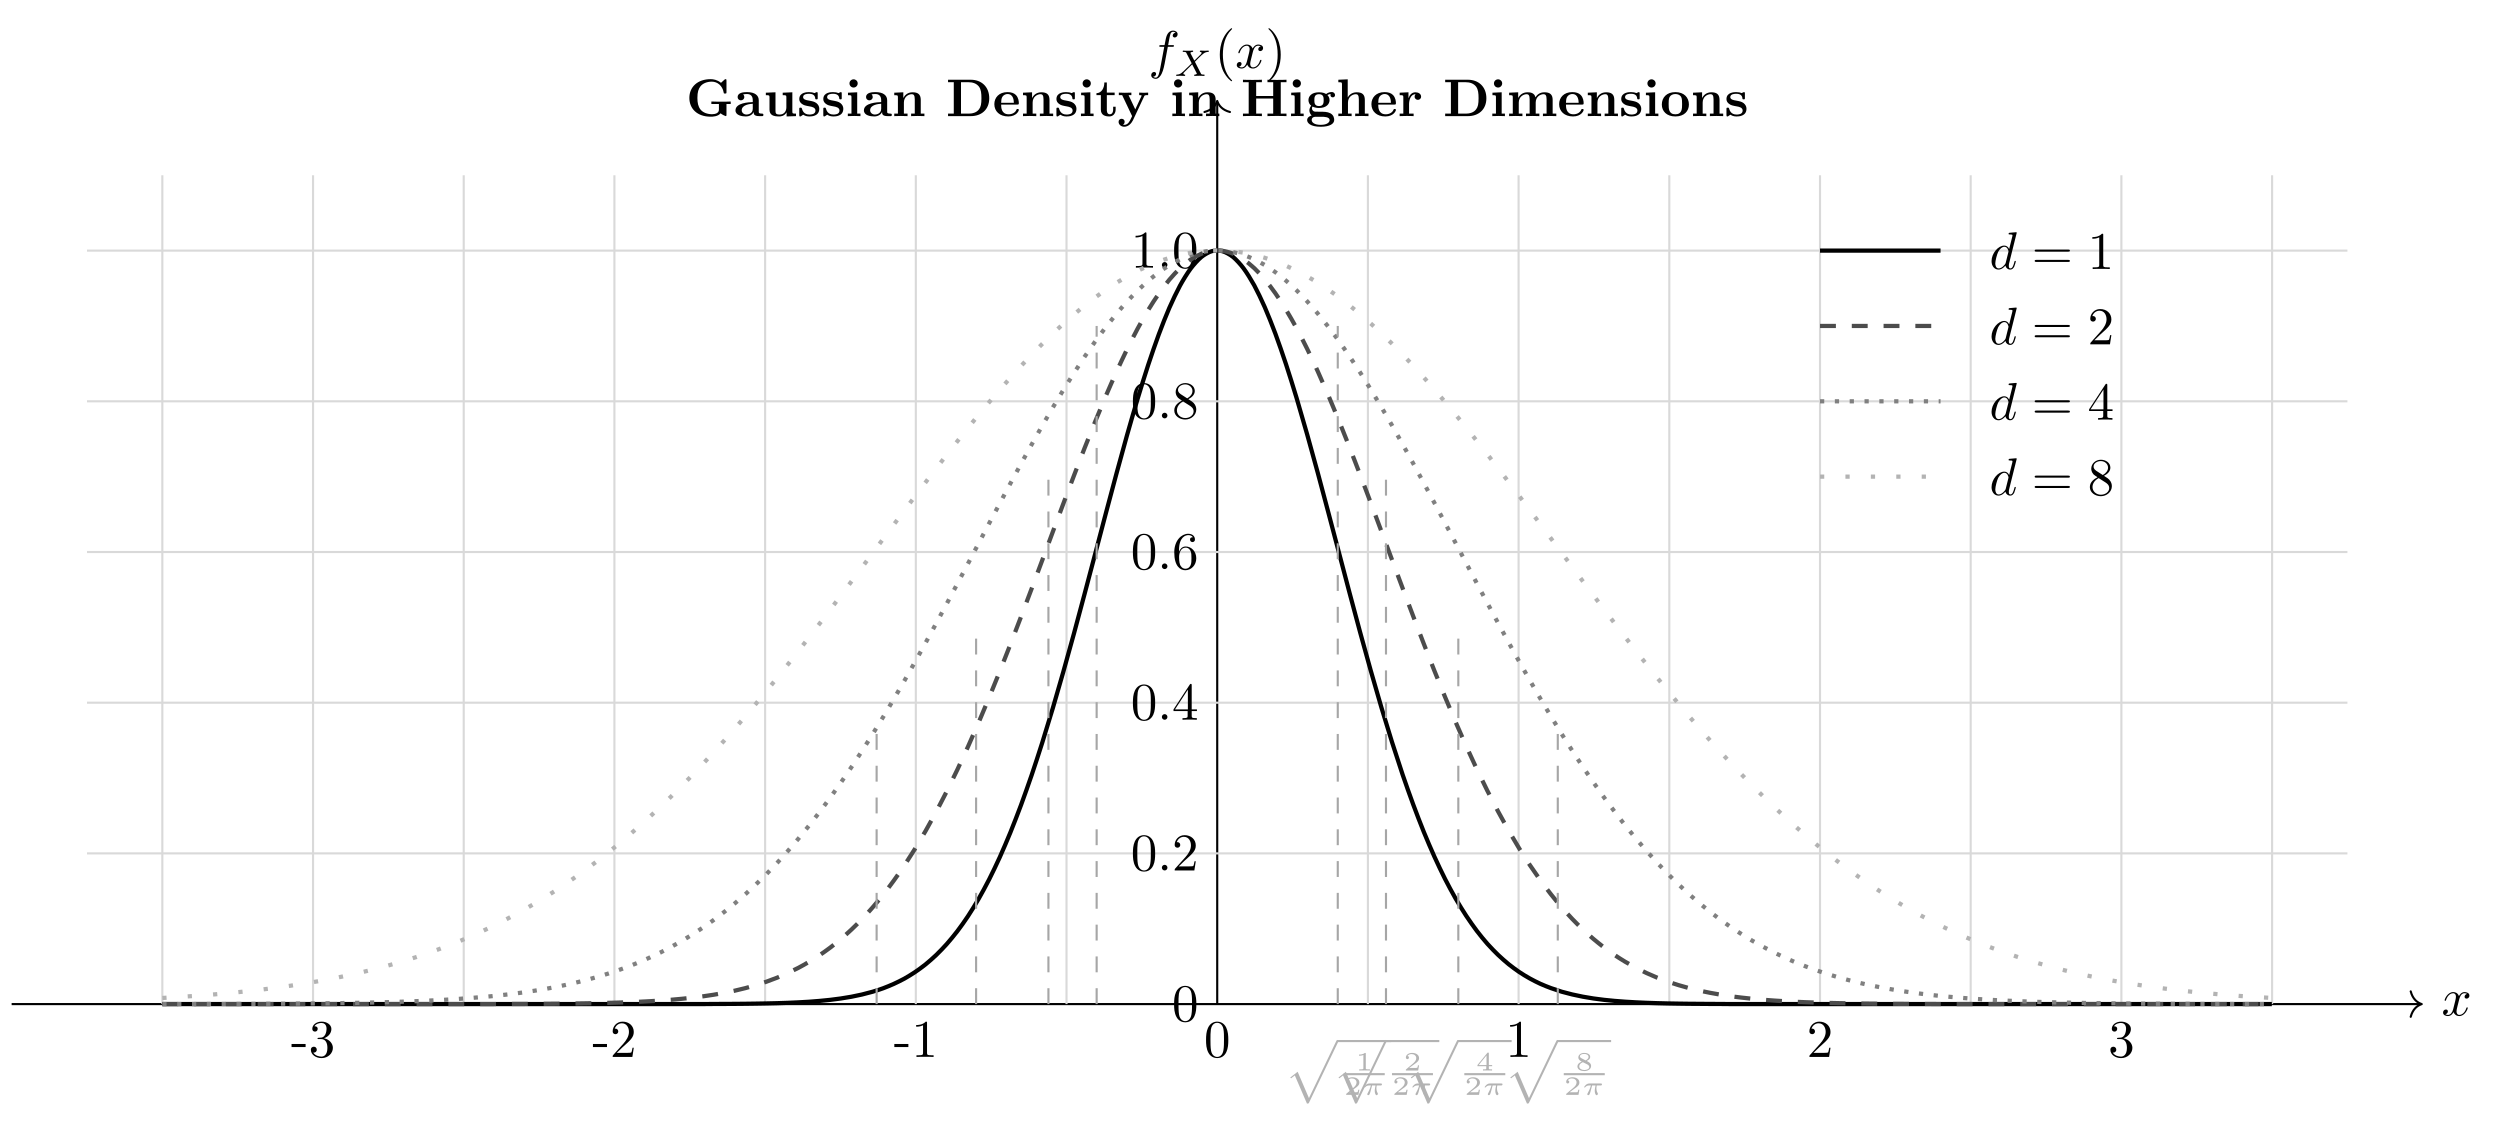 <?xml version="1.0" encoding="UTF-8"?>
<svg xmlns="http://www.w3.org/2000/svg" xmlns:xlink="http://www.w3.org/1999/xlink" width="470.262pt" height="212.896pt" viewBox="0 0 470.262 212.896">
<defs>
<g>
<g id="glyph-0-0">
<path d="M 3.328 -3.016 C 3.391 -3.266 3.625 -4.188 4.312 -4.188 C 4.359 -4.188 4.609 -4.188 4.812 -4.062 C 4.531 -4 4.344 -3.766 4.344 -3.516 C 4.344 -3.359 4.453 -3.172 4.719 -3.172 C 4.938 -3.172 5.25 -3.344 5.25 -3.75 C 5.25 -4.266 4.672 -4.406 4.328 -4.406 C 3.75 -4.406 3.406 -3.875 3.281 -3.656 C 3.031 -4.312 2.5 -4.406 2.203 -4.406 C 1.172 -4.406 0.594 -3.125 0.594 -2.875 C 0.594 -2.766 0.703 -2.766 0.719 -2.766 C 0.797 -2.766 0.828 -2.797 0.844 -2.875 C 1.188 -3.938 1.844 -4.188 2.188 -4.188 C 2.375 -4.188 2.719 -4.094 2.719 -3.516 C 2.719 -3.203 2.547 -2.547 2.188 -1.141 C 2.031 -0.531 1.672 -0.109 1.234 -0.109 C 1.172 -0.109 0.953 -0.109 0.734 -0.234 C 0.984 -0.297 1.203 -0.5 1.203 -0.781 C 1.203 -1.047 0.984 -1.125 0.844 -1.125 C 0.531 -1.125 0.297 -0.875 0.297 -0.547 C 0.297 -0.094 0.781 0.109 1.219 0.109 C 1.891 0.109 2.25 -0.594 2.266 -0.641 C 2.391 -0.281 2.75 0.109 3.344 0.109 C 4.375 0.109 4.938 -1.172 4.938 -1.422 C 4.938 -1.531 4.859 -1.531 4.828 -1.531 C 4.734 -1.531 4.719 -1.484 4.688 -1.422 C 4.359 -0.344 3.688 -0.109 3.375 -0.109 C 2.984 -0.109 2.828 -0.422 2.828 -0.766 C 2.828 -0.984 2.875 -1.203 2.984 -1.641 Z M 3.328 -3.016 "/>
</g>
<g id="glyph-0-1">
<path d="M 3.656 -3.984 L 4.516 -3.984 C 4.719 -3.984 4.812 -3.984 4.812 -4.188 C 4.812 -4.297 4.719 -4.297 4.547 -4.297 L 3.719 -4.297 L 3.922 -5.438 C 3.969 -5.641 4.109 -6.344 4.172 -6.469 C 4.25 -6.656 4.422 -6.812 4.641 -6.812 C 4.672 -6.812 4.938 -6.812 5.125 -6.625 C 4.688 -6.594 4.578 -6.234 4.578 -6.094 C 4.578 -5.859 4.766 -5.734 4.953 -5.734 C 5.219 -5.734 5.5 -5.969 5.5 -6.344 C 5.5 -6.797 5.047 -7.031 4.641 -7.031 C 4.297 -7.031 3.672 -6.844 3.375 -5.859 C 3.312 -5.656 3.281 -5.547 3.047 -4.297 L 2.359 -4.297 C 2.156 -4.297 2.047 -4.297 2.047 -4.109 C 2.047 -3.984 2.141 -3.984 2.328 -3.984 L 2.984 -3.984 L 2.25 -0.047 C 2.062 0.922 1.891 1.828 1.375 1.828 C 1.328 1.828 1.094 1.828 0.891 1.641 C 1.359 1.609 1.453 1.25 1.453 1.109 C 1.453 0.875 1.266 0.75 1.078 0.75 C 0.812 0.75 0.531 0.984 0.531 1.359 C 0.531 1.797 0.969 2.047 1.375 2.047 C 1.922 2.047 2.328 1.453 2.5 1.078 C 2.828 0.453 3.047 -0.75 3.062 -0.828 Z M 3.656 -3.984 "/>
</g>
<g id="glyph-0-2">
<path d="M 5.141 -6.812 C 5.141 -6.812 5.141 -6.922 5.016 -6.922 C 4.859 -6.922 3.922 -6.828 3.75 -6.812 C 3.672 -6.797 3.609 -6.75 3.609 -6.625 C 3.609 -6.5 3.703 -6.5 3.844 -6.5 C 4.328 -6.5 4.344 -6.438 4.344 -6.328 L 4.312 -6.125 L 3.719 -3.766 C 3.531 -4.141 3.25 -4.406 2.797 -4.406 C 1.641 -4.406 0.406 -2.938 0.406 -1.484 C 0.406 -0.547 0.953 0.109 1.719 0.109 C 1.922 0.109 2.422 0.062 3.016 -0.641 C 3.094 -0.219 3.453 0.109 3.922 0.109 C 4.281 0.109 4.5 -0.125 4.672 -0.438 C 4.828 -0.797 4.969 -1.406 4.969 -1.422 C 4.969 -1.531 4.875 -1.531 4.844 -1.531 C 4.75 -1.531 4.734 -1.484 4.703 -1.344 C 4.531 -0.703 4.359 -0.109 3.953 -0.109 C 3.672 -0.109 3.656 -0.375 3.656 -0.562 C 3.656 -0.812 3.672 -0.875 3.703 -1.047 Z M 3.078 -1.188 C 3.016 -1 3.016 -0.984 2.875 -0.812 C 2.438 -0.266 2.031 -0.109 1.75 -0.109 C 1.25 -0.109 1.109 -0.656 1.109 -1.047 C 1.109 -1.547 1.422 -2.766 1.656 -3.234 C 1.969 -3.812 2.406 -4.188 2.812 -4.188 C 3.453 -4.188 3.594 -3.375 3.594 -3.312 C 3.594 -3.25 3.578 -3.188 3.562 -3.141 Z M 3.078 -1.188 "/>
</g>
<g id="glyph-1-0">
<path d="M 3.875 -2.656 L 4.531 -3.328 C 5.422 -4.203 5.703 -4.469 6.328 -4.516 C 6.422 -4.516 6.5 -4.516 6.5 -4.656 C 6.5 -4.734 6.422 -4.766 6.406 -4.766 C 6.203 -4.766 5.953 -4.734 5.75 -4.734 C 5.562 -4.734 5.125 -4.766 4.938 -4.766 C 4.891 -4.766 4.797 -4.734 4.797 -4.609 C 4.797 -4.594 4.797 -4.516 4.906 -4.516 C 4.969 -4.5 5.141 -4.484 5.141 -4.328 C 5.141 -4.234 5.031 -4.125 4.969 -4.047 C 4.906 -4 4.031 -3.141 3.766 -2.875 L 3.062 -4.234 C 3.047 -4.266 3.031 -4.312 3.031 -4.328 C 3.031 -4.391 3.156 -4.5 3.406 -4.516 C 3.453 -4.516 3.547 -4.516 3.547 -4.656 C 3.547 -4.672 3.547 -4.766 3.422 -4.766 C 3.281 -4.766 3.109 -4.734 2.969 -4.734 C 2.812 -4.734 2.656 -4.734 2.516 -4.734 C 2.391 -4.734 2.219 -4.734 2.094 -4.734 C 1.984 -4.75 1.828 -4.766 1.719 -4.766 C 1.688 -4.766 1.578 -4.766 1.578 -4.609 C 1.578 -4.516 1.672 -4.516 1.781 -4.516 C 2.188 -4.516 2.219 -4.438 2.281 -4.297 L 3.266 -2.375 L 2.875 -1.984 C 2.734 -1.859 2.406 -1.547 2.281 -1.422 C 1.438 -0.578 1.156 -0.281 0.516 -0.25 C 0.422 -0.25 0.344 -0.25 0.344 -0.094 C 0.344 -0.062 0.375 0 0.453 0 C 0.641 0 0.891 -0.031 1.094 -0.031 C 1.219 -0.031 1.391 -0.031 1.5 -0.016 C 1.625 -0.016 1.781 0 1.906 0 C 1.938 0 2.047 0 2.047 -0.141 C 2.047 -0.25 1.969 -0.25 1.922 -0.25 C 1.859 -0.266 1.703 -0.281 1.703 -0.422 C 1.703 -0.531 1.797 -0.625 1.953 -0.781 L 3.359 -2.172 L 4.203 -0.516 C 4.25 -0.453 4.25 -0.438 4.25 -0.422 C 4.25 -0.391 4.125 -0.266 3.875 -0.25 C 3.812 -0.25 3.734 -0.25 3.734 -0.094 C 3.734 -0.094 3.734 0 3.844 0 C 4 0 4.172 -0.016 4.312 -0.016 C 4.453 -0.016 4.625 -0.031 4.766 -0.031 C 4.891 -0.031 5.047 -0.031 5.172 -0.016 C 5.297 -0.016 5.438 0 5.547 0 C 5.594 0 5.703 0 5.703 -0.156 C 5.703 -0.25 5.609 -0.25 5.5 -0.25 C 5.094 -0.25 5.062 -0.328 5 -0.453 Z M 3.875 -2.656 "/>
</g>
<g id="glyph-2-0">
<path d="M 3.297 2.391 C 3.297 2.359 3.297 2.344 3.125 2.172 C 1.891 0.922 1.562 -0.969 1.562 -2.5 C 1.562 -4.234 1.938 -5.969 3.172 -7.203 C 3.297 -7.328 3.297 -7.344 3.297 -7.375 C 3.297 -7.453 3.266 -7.484 3.203 -7.484 C 3.094 -7.484 2.203 -6.797 1.609 -5.531 C 1.109 -4.438 0.984 -3.328 0.984 -2.5 C 0.984 -1.719 1.094 -0.516 1.641 0.625 C 2.25 1.844 3.094 2.5 3.203 2.5 C 3.266 2.5 3.297 2.469 3.297 2.391 Z M 3.297 2.391 "/>
</g>
<g id="glyph-2-1">
<path d="M 2.875 -2.5 C 2.875 -3.266 2.766 -4.469 2.219 -5.609 C 1.625 -6.828 0.766 -7.484 0.672 -7.484 C 0.609 -7.484 0.562 -7.438 0.562 -7.375 C 0.562 -7.344 0.562 -7.328 0.75 -7.141 C 1.734 -6.156 2.297 -4.578 2.297 -2.5 C 2.297 -0.781 1.938 0.969 0.703 2.219 C 0.562 2.344 0.562 2.359 0.562 2.391 C 0.562 2.453 0.609 2.5 0.672 2.5 C 0.766 2.5 1.672 1.812 2.25 0.547 C 2.766 -0.547 2.875 -1.656 2.875 -2.5 Z M 2.875 -2.5 "/>
</g>
<g id="glyph-2-2">
<path d="M 2.75 -1.859 L 2.75 -2.438 L 0.109 -2.438 L 0.109 -1.859 Z M 2.75 -1.859 "/>
</g>
<g id="glyph-2-3">
<path d="M 2.891 -3.516 C 3.703 -3.781 4.281 -4.469 4.281 -5.266 C 4.281 -6.078 3.406 -6.641 2.453 -6.641 C 1.453 -6.641 0.688 -6.047 0.688 -5.281 C 0.688 -4.953 0.906 -4.766 1.203 -4.766 C 1.5 -4.766 1.703 -4.984 1.703 -5.281 C 1.703 -5.766 1.234 -5.766 1.094 -5.766 C 1.391 -6.266 2.047 -6.391 2.406 -6.391 C 2.828 -6.391 3.375 -6.172 3.375 -5.281 C 3.375 -5.156 3.344 -4.578 3.094 -4.141 C 2.797 -3.656 2.453 -3.625 2.203 -3.625 C 2.125 -3.609 1.891 -3.594 1.812 -3.594 C 1.734 -3.578 1.672 -3.562 1.672 -3.469 C 1.672 -3.359 1.734 -3.359 1.906 -3.359 L 2.344 -3.359 C 3.156 -3.359 3.531 -2.688 3.531 -1.703 C 3.531 -0.344 2.844 -0.062 2.406 -0.062 C 1.969 -0.062 1.219 -0.234 0.875 -0.812 C 1.219 -0.766 1.531 -0.984 1.531 -1.359 C 1.531 -1.719 1.266 -1.922 0.984 -1.922 C 0.734 -1.922 0.422 -1.781 0.422 -1.344 C 0.422 -0.438 1.344 0.219 2.438 0.219 C 3.656 0.219 4.562 -0.688 4.562 -1.703 C 4.562 -2.516 3.922 -3.297 2.891 -3.516 Z M 2.891 -3.516 "/>
</g>
<g id="glyph-2-4">
<path d="M 1.266 -0.766 L 2.328 -1.797 C 3.875 -3.172 4.469 -3.703 4.469 -4.703 C 4.469 -5.844 3.578 -6.641 2.359 -6.641 C 1.234 -6.641 0.5 -5.719 0.5 -4.828 C 0.5 -4.281 1 -4.281 1.031 -4.281 C 1.203 -4.281 1.547 -4.391 1.547 -4.812 C 1.547 -5.062 1.359 -5.328 1.016 -5.328 C 0.938 -5.328 0.922 -5.328 0.891 -5.312 C 1.109 -5.969 1.656 -6.328 2.234 -6.328 C 3.141 -6.328 3.562 -5.516 3.562 -4.703 C 3.562 -3.906 3.078 -3.125 2.516 -2.5 L 0.609 -0.375 C 0.5 -0.266 0.5 -0.234 0.5 0 L 4.203 0 L 4.469 -1.734 L 4.234 -1.734 C 4.172 -1.438 4.109 -1 4 -0.844 C 3.938 -0.766 3.281 -0.766 3.062 -0.766 Z M 1.266 -0.766 "/>
</g>
<g id="glyph-2-5">
<path d="M 2.938 -6.375 C 2.938 -6.625 2.938 -6.641 2.703 -6.641 C 2.078 -6 1.203 -6 0.891 -6 L 0.891 -5.688 C 1.094 -5.688 1.672 -5.688 2.188 -5.953 L 2.188 -0.781 C 2.188 -0.422 2.156 -0.312 1.266 -0.312 L 0.953 -0.312 L 0.953 0 C 1.297 -0.031 2.156 -0.031 2.562 -0.031 C 2.953 -0.031 3.828 -0.031 4.172 0 L 4.172 -0.312 L 3.859 -0.312 C 2.953 -0.312 2.938 -0.422 2.938 -0.781 Z M 2.938 -6.375 "/>
</g>
<g id="glyph-2-6">
<path d="M 4.578 -3.188 C 4.578 -3.984 4.531 -4.781 4.188 -5.516 C 3.734 -6.484 2.906 -6.641 2.5 -6.641 C 1.891 -6.641 1.172 -6.375 0.75 -5.453 C 0.438 -4.766 0.391 -3.984 0.391 -3.188 C 0.391 -2.438 0.422 -1.547 0.844 -0.781 C 1.266 0.016 2 0.219 2.484 0.219 C 3.016 0.219 3.781 0.016 4.219 -0.938 C 4.531 -1.625 4.578 -2.406 4.578 -3.188 Z M 2.484 0 C 2.094 0 1.5 -0.25 1.328 -1.203 C 1.219 -1.797 1.219 -2.719 1.219 -3.312 C 1.219 -3.953 1.219 -4.609 1.297 -5.141 C 1.484 -6.328 2.234 -6.422 2.484 -6.422 C 2.812 -6.422 3.469 -6.234 3.656 -5.25 C 3.766 -4.688 3.766 -3.938 3.766 -3.312 C 3.766 -2.562 3.766 -1.891 3.656 -1.25 C 3.5 -0.297 2.938 0 2.484 0 Z M 2.484 0 "/>
</g>
<g id="glyph-2-7">
<path d="M 1.906 -0.531 C 1.906 -0.812 1.672 -1.062 1.391 -1.062 C 1.094 -1.062 0.859 -0.812 0.859 -0.531 C 0.859 -0.234 1.094 0 1.391 0 C 1.672 0 1.906 -0.234 1.906 -0.531 Z M 1.906 -0.531 "/>
</g>
<g id="glyph-2-8">
<path d="M 2.938 -1.641 L 2.938 -0.781 C 2.938 -0.422 2.906 -0.312 2.172 -0.312 L 1.969 -0.312 L 1.969 0 C 2.375 -0.031 2.891 -0.031 3.312 -0.031 C 3.734 -0.031 4.25 -0.031 4.672 0 L 4.672 -0.312 L 4.453 -0.312 C 3.719 -0.312 3.703 -0.422 3.703 -0.781 L 3.703 -1.641 L 4.688 -1.641 L 4.688 -1.953 L 3.703 -1.953 L 3.703 -6.484 C 3.703 -6.688 3.703 -6.75 3.531 -6.75 C 3.453 -6.75 3.422 -6.75 3.344 -6.625 L 0.281 -1.953 L 0.281 -1.641 Z M 2.984 -1.953 L 0.562 -1.953 L 2.984 -5.672 Z M 2.984 -1.953 "/>
</g>
<g id="glyph-2-9">
<path d="M 1.312 -3.266 L 1.312 -3.516 C 1.312 -6.031 2.547 -6.391 3.062 -6.391 C 3.297 -6.391 3.719 -6.328 3.938 -5.984 C 3.781 -5.984 3.391 -5.984 3.391 -5.547 C 3.391 -5.234 3.625 -5.078 3.844 -5.078 C 4 -5.078 4.312 -5.172 4.312 -5.562 C 4.312 -6.156 3.875 -6.641 3.047 -6.641 C 1.766 -6.641 0.422 -5.359 0.422 -3.156 C 0.422 -0.484 1.578 0.219 2.5 0.219 C 3.609 0.219 4.562 -0.719 4.562 -2.031 C 4.562 -3.297 3.672 -4.25 2.562 -4.25 C 1.891 -4.25 1.516 -3.75 1.312 -3.266 Z M 2.5 -0.062 C 1.875 -0.062 1.578 -0.656 1.516 -0.812 C 1.328 -1.281 1.328 -2.078 1.328 -2.25 C 1.328 -3.031 1.656 -4.031 2.547 -4.031 C 2.719 -4.031 3.172 -4.031 3.484 -3.406 C 3.656 -3.047 3.656 -2.531 3.656 -2.047 C 3.656 -1.562 3.656 -1.062 3.484 -0.703 C 3.188 -0.109 2.734 -0.062 2.5 -0.062 Z M 2.5 -0.062 "/>
</g>
<g id="glyph-2-10">
<path d="M 1.625 -4.562 C 1.172 -4.859 1.125 -5.188 1.125 -5.359 C 1.125 -5.969 1.781 -6.391 2.484 -6.391 C 3.203 -6.391 3.844 -5.875 3.844 -5.156 C 3.844 -4.578 3.453 -4.109 2.859 -3.766 Z M 3.078 -3.609 C 3.797 -3.984 4.281 -4.5 4.281 -5.156 C 4.281 -6.078 3.406 -6.641 2.5 -6.641 C 1.5 -6.641 0.688 -5.906 0.688 -4.969 C 0.688 -4.797 0.703 -4.344 1.125 -3.875 C 1.234 -3.766 1.609 -3.516 1.859 -3.344 C 1.281 -3.047 0.422 -2.5 0.422 -1.5 C 0.422 -0.453 1.438 0.219 2.484 0.219 C 3.609 0.219 4.562 -0.609 4.562 -1.672 C 4.562 -2.031 4.453 -2.484 4.062 -2.906 C 3.875 -3.109 3.719 -3.203 3.078 -3.609 Z M 2.078 -3.188 L 3.312 -2.406 C 3.594 -2.219 4.062 -1.922 4.062 -1.312 C 4.062 -0.578 3.312 -0.062 2.5 -0.062 C 1.641 -0.062 0.922 -0.672 0.922 -1.5 C 0.922 -2.078 1.234 -2.719 2.078 -3.188 Z M 2.078 -3.188 "/>
</g>
<g id="glyph-2-11">
<path d="M 6.844 -3.266 C 7 -3.266 7.188 -3.266 7.188 -3.453 C 7.188 -3.656 7 -3.656 6.859 -3.656 L 0.891 -3.656 C 0.75 -3.656 0.562 -3.656 0.562 -3.453 C 0.562 -3.266 0.75 -3.266 0.891 -3.266 Z M 6.859 -1.328 C 7 -1.328 7.188 -1.328 7.188 -1.531 C 7.188 -1.719 7 -1.719 6.844 -1.719 L 0.891 -1.719 C 0.75 -1.719 0.562 -1.719 0.562 -1.531 C 0.562 -1.328 0.75 -1.328 0.891 -1.328 Z M 6.859 -1.328 "/>
</g>
<g id="glyph-3-0">
<path d="M 4.234 11.562 C 4.531 11.562 4.547 11.547 4.641 11.359 L 10.094 -0.016 C 10.172 -0.156 10.172 -0.172 10.172 -0.203 C 10.172 -0.312 10.094 -0.406 9.969 -0.406 C 9.844 -0.406 9.797 -0.312 9.75 -0.203 L 4.609 10.531 L 2.484 5.578 L 1.094 6.656 L 1.25 6.812 L 1.953 6.266 Z M 4.234 11.562 "/>
</g>
<g id="glyph-4-0">
<path d="M 1.984 -3.172 C 1.984 -3.312 1.969 -3.312 1.797 -3.312 C 1.453 -3 0.891 -3 0.797 -3 L 0.719 -3 L 0.719 -2.781 L 0.797 -2.781 C 0.906 -2.781 1.234 -2.797 1.531 -2.922 L 1.531 -0.422 C 1.531 -0.281 1.531 -0.219 1 -0.219 L 0.75 -0.219 L 0.75 0 C 1.016 -0.016 1.469 -0.016 1.75 -0.016 C 2.047 -0.016 2.484 -0.016 2.766 0 L 2.766 -0.219 L 2.516 -0.219 C 1.984 -0.219 1.984 -0.281 1.984 -0.422 Z M 1.984 -3.172 "/>
</g>
<g id="glyph-4-1">
<path d="M 2.938 -0.969 L 2.719 -0.969 C 2.719 -0.875 2.656 -0.562 2.578 -0.516 C 2.547 -0.484 2.125 -0.484 2.047 -0.484 L 1.078 -0.484 C 1.406 -0.719 1.766 -1 2.062 -1.203 C 2.516 -1.516 2.938 -1.797 2.938 -2.328 C 2.938 -2.969 2.328 -3.312 1.625 -3.312 C 0.953 -3.312 0.453 -2.938 0.453 -2.438 C 0.453 -2.188 0.672 -2.141 0.75 -2.141 C 0.875 -2.141 1.031 -2.234 1.031 -2.438 C 1.031 -2.609 0.906 -2.719 0.75 -2.719 C 0.891 -2.953 1.188 -3.094 1.516 -3.094 C 2 -3.094 2.406 -2.812 2.406 -2.328 C 2.406 -1.906 2.109 -1.578 1.734 -1.266 L 0.516 -0.234 C 0.469 -0.188 0.453 -0.188 0.453 -0.156 L 0.453 0 L 2.766 0 Z M 2.938 -0.969 "/>
</g>
<g id="glyph-4-2">
<path d="M 3.078 -0.812 L 3.078 -1.031 L 2.453 -1.031 L 2.453 -3.219 C 2.453 -3.344 2.453 -3.375 2.312 -3.375 C 2.219 -3.375 2.219 -3.375 2.156 -3.297 L 0.312 -1.031 L 0.312 -0.812 L 1.969 -0.812 L 1.969 -0.422 C 1.969 -0.266 1.969 -0.219 1.547 -0.219 L 1.359 -0.219 L 1.359 0 C 1.594 -0.016 1.922 -0.016 2.219 -0.016 C 2.5 -0.016 2.828 -0.016 3.062 0 L 3.062 -0.219 L 2.891 -0.219 C 2.453 -0.219 2.453 -0.266 2.453 -0.422 L 2.453 -0.812 Z M 2.016 -2.844 L 2.016 -1.031 L 0.547 -1.031 Z M 2.016 -2.844 "/>
</g>
<g id="glyph-4-3">
<path d="M 2.141 -1.797 C 2.656 -2.016 2.812 -2.281 2.812 -2.562 C 2.812 -3.078 2.25 -3.312 1.703 -3.312 C 1.078 -3.312 0.578 -2.969 0.578 -2.469 C 0.578 -2.016 0.969 -1.812 1.219 -1.672 C 0.703 -1.469 0.406 -1.172 0.406 -0.766 C 0.406 -0.172 1.062 0.109 1.688 0.109 C 2.391 0.109 2.984 -0.266 2.984 -0.859 C 2.984 -1.391 2.469 -1.656 2.141 -1.797 Z M 1.156 -2.312 C 0.953 -2.422 0.875 -2.547 0.875 -2.672 C 0.875 -2.984 1.297 -3.125 1.688 -3.125 C 2.094 -3.125 2.5 -2.938 2.5 -2.562 C 2.5 -2.125 1.938 -1.906 1.938 -1.906 C 1.922 -1.906 1.922 -1.906 1.875 -1.938 Z M 1.438 -1.562 L 2.219 -1.172 C 2.391 -1.078 2.641 -0.938 2.641 -0.672 C 2.641 -0.266 2.141 -0.094 1.703 -0.094 C 1.25 -0.094 0.75 -0.312 0.75 -0.766 C 0.75 -1.266 1.281 -1.5 1.438 -1.562 Z M 1.438 -1.562 "/>
</g>
<g id="glyph-5-0">
<path d="M 3.516 -1.766 C 3.609 -1.766 3.656 -1.766 3.719 -1.812 C 3.75 -1.844 3.797 -1.922 3.797 -1.984 C 3.797 -2.141 3.656 -2.141 3.562 -2.141 L 1.438 -2.141 C 1.328 -2.141 1.094 -2.141 0.797 -1.906 C 0.672 -1.781 0.438 -1.531 0.438 -1.469 C 0.438 -1.391 0.516 -1.391 0.547 -1.391 C 0.609 -1.391 0.609 -1.406 0.656 -1.453 C 0.828 -1.656 1.062 -1.766 1.359 -1.766 L 1.719 -1.766 C 1.547 -1.141 1.281 -0.625 1.109 -0.312 C 1.031 -0.188 1.031 -0.172 1.031 -0.125 C 1.031 -0.016 1.125 0.062 1.219 0.062 C 1.438 0.062 1.5 -0.172 1.625 -0.578 C 1.734 -0.969 1.828 -1.328 1.938 -1.766 L 2.594 -1.766 C 2.578 -1.688 2.438 -1.156 2.438 -0.75 C 2.438 -0.406 2.562 0.062 2.781 0.062 C 2.891 0.062 3.031 -0.062 3.031 -0.188 C 3.031 -0.25 3.016 -0.266 2.984 -0.328 C 2.75 -0.703 2.75 -1.141 2.75 -1.234 C 2.75 -1.406 2.781 -1.594 2.812 -1.766 Z M 3.516 -1.766 "/>
</g>
<g id="glyph-6-0">
<path d="M 6.516 -0.531 C 6.812 -0.266 7.422 0 7.484 0 C 7.625 0 7.625 -0.125 7.625 -0.281 L 7.625 -2.281 L 8.422 -2.281 L 8.422 -2.75 C 8.078 -2.719 7.203 -2.719 6.812 -2.719 C 6.234 -2.719 5.312 -2.719 4.781 -2.75 L 4.781 -2.281 L 6.203 -2.281 L 6.203 -1.281 C 6.203 -1.094 6.203 -0.797 5.828 -0.562 C 5.562 -0.422 5.25 -0.359 4.922 -0.359 C 4.062 -0.359 3.203 -0.641 2.719 -1.266 C 2.297 -1.812 2.156 -2.516 2.156 -3.422 C 2.156 -4.547 2.359 -5.125 2.734 -5.609 C 3.125 -6.109 3.891 -6.484 4.859 -6.484 C 5.922 -6.484 6.875 -5.719 7.094 -4.453 C 7.125 -4.266 7.125 -4.25 7.359 -4.25 C 7.609 -4.25 7.625 -4.266 7.625 -4.531 L 7.625 -6.672 C 7.625 -6.859 7.625 -6.953 7.453 -6.953 C 7.359 -6.953 7.344 -6.922 7.25 -6.859 L 6.594 -6.266 C 5.875 -6.844 5.156 -6.953 4.641 -6.953 C 2.188 -6.953 0.641 -5.484 0.641 -3.422 C 0.641 -1.438 2.078 0.109 4.656 0.109 C 4.984 0.109 6.016 0.094 6.516 -0.531 Z M 6.516 -0.531 "/>
</g>
<g id="glyph-6-1">
<path d="M 3.734 -0.766 C 3.734 -0.453 3.734 0 4.766 0 L 5.25 0 C 5.438 0 5.562 0 5.562 -0.234 C 5.562 -0.469 5.438 -0.469 5.297 -0.469 C 4.688 -0.484 4.688 -0.609 4.688 -0.844 L 4.688 -2.984 C 4.688 -3.875 3.984 -4.516 2.5 -4.516 C 1.938 -4.516 0.719 -4.469 0.719 -3.594 C 0.719 -3.156 1.062 -2.969 1.328 -2.969 C 1.641 -2.969 1.969 -3.188 1.969 -3.594 C 1.969 -3.891 1.781 -4.062 1.75 -4.094 C 2.031 -4.141 2.344 -4.156 2.469 -4.156 C 3.203 -4.156 3.562 -3.734 3.562 -2.984 L 3.562 -2.641 C 2.844 -2.609 0.312 -2.516 0.312 -1.078 C 0.312 -0.125 1.562 0.062 2.25 0.062 C 3.047 0.062 3.516 -0.344 3.734 -0.766 Z M 3.562 -2.328 L 3.562 -1.391 C 3.562 -0.422 2.641 -0.297 2.391 -0.297 C 1.891 -0.297 1.484 -0.641 1.484 -1.094 C 1.484 -2.156 3.062 -2.297 3.562 -2.328 Z M 3.562 -2.328 "/>
</g>
<g id="glyph-6-2">
<path d="M 4.359 -0.719 L 4.359 0.062 L 6.125 0 L 6.125 -0.469 C 5.516 -0.469 5.438 -0.469 5.438 -0.859 L 5.438 -4.484 L 3.625 -4.406 L 3.625 -3.938 C 4.234 -3.938 4.312 -3.938 4.312 -3.547 L 4.312 -1.641 C 4.312 -0.828 3.797 -0.297 3.078 -0.297 C 2.297 -0.297 2.266 -0.547 2.266 -1.094 L 2.266 -4.484 L 0.453 -4.406 L 0.453 -3.938 C 1.062 -3.938 1.141 -3.938 1.141 -3.547 L 1.141 -1.219 C 1.141 -0.156 1.938 0.062 2.938 0.062 C 3.188 0.062 3.906 0.062 4.359 -0.719 Z M 4.359 -0.719 "/>
</g>
<g id="glyph-6-3">
<path d="M 2.109 -2.938 C 1.734 -3 1.094 -3.109 1.094 -3.578 C 1.094 -4.203 2.016 -4.203 2.203 -4.203 C 2.953 -4.203 3.328 -3.906 3.375 -3.359 C 3.391 -3.203 3.406 -3.156 3.609 -3.156 C 3.844 -3.156 3.844 -3.203 3.844 -3.438 L 3.844 -4.234 C 3.844 -4.422 3.844 -4.516 3.672 -4.516 C 3.625 -4.516 3.609 -4.516 3.219 -4.328 C 2.953 -4.453 2.609 -4.516 2.219 -4.516 C 1.906 -4.516 0.375 -4.516 0.375 -3.203 C 0.375 -2.812 0.578 -2.547 0.781 -2.375 C 1.172 -2.031 1.562 -1.969 2.328 -1.828 C 2.688 -1.766 3.422 -1.641 3.422 -1.047 C 3.422 -0.297 2.516 -0.297 2.297 -0.297 C 1.234 -0.297 0.984 -1.031 0.859 -1.453 C 0.812 -1.594 0.75 -1.594 0.625 -1.594 C 0.375 -1.594 0.375 -1.531 0.375 -1.312 L 0.375 -0.219 C 0.375 -0.031 0.375 0.062 0.562 0.062 C 0.625 0.062 0.641 0.062 0.859 -0.094 C 0.875 -0.094 1.094 -0.234 1.109 -0.266 C 1.578 0.062 2.094 0.062 2.297 0.062 C 2.609 0.062 4.141 0.062 4.141 -1.391 C 4.141 -1.828 3.938 -2.172 3.594 -2.453 C 3.203 -2.734 2.875 -2.797 2.109 -2.938 Z M 2.109 -2.938 "/>
</g>
<g id="glyph-6-4">
<path d="M 2.234 -4.484 L 0.5 -4.406 L 0.5 -3.938 C 1.094 -3.938 1.156 -3.938 1.156 -3.547 L 1.156 -0.469 L 0.469 -0.469 L 0.469 0 C 0.781 -0.016 1.266 -0.031 1.688 -0.031 C 1.984 -0.031 2.5 -0.016 2.844 0 L 2.844 -0.469 L 2.234 -0.469 Z M 2.328 -6.156 C 2.328 -6.594 1.969 -6.922 1.562 -6.922 C 1.125 -6.922 0.781 -6.578 0.781 -6.156 C 0.781 -5.719 1.125 -5.375 1.562 -5.375 C 1.969 -5.375 2.328 -5.719 2.328 -6.156 Z M 2.328 -6.156 "/>
</g>
<g id="glyph-6-5">
<path d="M 1.141 -3.547 L 1.141 -0.469 L 0.453 -0.469 L 0.453 0 C 0.734 -0.016 1.328 -0.031 1.703 -0.031 C 2.094 -0.031 2.688 -0.016 2.953 0 L 2.953 -0.469 L 2.266 -0.469 L 2.266 -2.547 C 2.266 -3.641 3.125 -4.125 3.766 -4.125 C 4.094 -4.125 4.312 -3.922 4.312 -3.156 L 4.312 -0.469 L 3.625 -0.469 L 3.625 0 C 3.891 -0.016 4.5 -0.031 4.875 -0.031 C 5.266 -0.031 5.859 -0.016 6.125 0 L 6.125 -0.469 L 5.438 -0.469 L 5.438 -3.047 C 5.438 -4.094 4.906 -4.484 3.906 -4.484 C 2.953 -4.484 2.422 -3.922 2.156 -3.406 L 2.156 -4.484 L 0.453 -4.406 L 0.453 -3.938 C 1.062 -3.938 1.141 -3.938 1.141 -3.547 Z M 1.141 -3.547 "/>
</g>
<g id="glyph-6-6">
<path d="M 1.469 -6.375 L 1.469 -0.469 L 0.391 -0.469 L 0.391 0 L 4.688 0 C 6.656 0 8.141 -1.219 8.141 -3.359 C 8.141 -5.547 6.656 -6.844 4.672 -6.844 L 0.391 -6.844 L 0.391 -6.375 Z M 2.828 -0.469 L 2.828 -6.375 L 4.281 -6.375 C 4.938 -6.375 5.766 -6.188 6.25 -5.484 C 6.594 -4.969 6.672 -4.297 6.672 -3.375 C 6.672 -2.281 6.562 -1.75 6.234 -1.312 C 5.766 -0.625 4.891 -0.469 4.281 -0.469 Z M 2.828 -0.469 "/>
</g>
<g id="glyph-6-7">
<path d="M 4.609 -2.172 C 4.828 -2.172 4.922 -2.172 4.922 -2.438 C 4.922 -2.75 4.859 -3.484 4.359 -3.984 C 4 -4.344 3.469 -4.516 2.781 -4.516 C 1.188 -4.516 0.312 -3.484 0.312 -2.25 C 0.312 -0.906 1.312 0.062 2.922 0.062 C 4.5 0.062 4.922 -1 4.922 -1.172 C 4.922 -1.344 4.734 -1.344 4.688 -1.344 C 4.516 -1.344 4.5 -1.297 4.438 -1.141 C 4.234 -0.656 3.656 -0.344 3.016 -0.344 C 1.609 -0.344 1.594 -1.672 1.594 -2.172 Z M 1.594 -2.5 C 1.609 -2.891 1.625 -3.312 1.828 -3.641 C 2.094 -4.031 2.5 -4.156 2.781 -4.156 C 3.953 -4.156 3.969 -2.844 3.984 -2.5 Z M 1.594 -2.5 "/>
</g>
<g id="glyph-6-8">
<path d="M 1.031 -3.953 L 1.031 -1.219 C 1.031 -0.156 1.891 0.062 2.609 0.062 C 3.359 0.062 3.812 -0.516 3.812 -1.234 L 3.812 -1.766 L 3.344 -1.766 L 3.344 -1.25 C 3.344 -0.578 3.016 -0.344 2.734 -0.344 C 2.156 -0.344 2.156 -0.984 2.156 -1.203 L 2.156 -3.953 L 3.625 -3.953 L 3.625 -4.422 L 2.156 -4.422 L 2.156 -6.328 L 1.688 -6.328 C 1.688 -5.328 1.203 -4.344 0.203 -4.312 L 0.203 -3.953 Z M 1.031 -3.953 "/>
</g>
<g id="glyph-6-9">
<path d="M 5.047 -3.75 C 5.109 -3.891 5.141 -3.953 5.781 -3.953 L 5.781 -4.422 C 5.547 -4.406 5.25 -4.391 5 -4.391 C 4.75 -4.391 4.297 -4.422 4.094 -4.422 L 4.094 -3.953 C 4.109 -3.953 4.562 -3.953 4.562 -3.844 C 4.562 -3.828 4.516 -3.734 4.5 -3.719 L 3.359 -1.266 L 2.094 -3.953 L 2.625 -3.953 L 2.625 -4.422 C 2.297 -4.406 1.406 -4.391 1.391 -4.391 C 1.109 -4.391 0.672 -4.422 0.266 -4.422 L 0.266 -3.953 L 0.891 -3.953 L 2.766 0 L 2.531 0.484 C 2.312 0.953 2 1.641 1.281 1.641 C 1.141 1.641 1.125 1.625 1.047 1.594 C 1.141 1.562 1.359 1.422 1.359 1.062 C 1.359 0.734 1.125 0.5 0.781 0.5 C 0.516 0.5 0.219 0.688 0.219 1.078 C 0.219 1.578 0.688 2 1.281 2 C 2.047 2 2.625 1.375 2.906 0.812 Z M 5.047 -3.75 "/>
</g>
<g id="glyph-6-10">
<path d="M 7.5 -6.375 L 8.578 -6.375 L 8.578 -6.844 C 8.188 -6.812 7.219 -6.812 6.781 -6.812 C 6.359 -6.812 5.391 -6.812 5 -6.844 L 5 -6.375 L 6.078 -6.375 L 6.078 -3.781 L 2.875 -3.781 L 2.875 -6.375 L 3.953 -6.375 L 3.953 -6.844 C 3.578 -6.812 2.609 -6.812 2.172 -6.812 C 1.75 -6.812 0.766 -6.812 0.391 -6.844 L 0.391 -6.375 L 1.469 -6.375 L 1.469 -0.469 L 0.391 -0.469 L 0.391 0 C 0.766 -0.031 1.75 -0.031 2.172 -0.031 C 2.609 -0.031 3.578 -0.031 3.953 0 L 3.953 -0.469 L 2.875 -0.469 L 2.875 -3.312 L 6.078 -3.312 L 6.078 -0.469 L 5 -0.469 L 5 0 C 5.391 -0.031 6.359 -0.031 6.781 -0.031 C 7.219 -0.031 8.188 -0.031 8.578 0 L 8.578 -0.469 L 7.5 -0.469 Z M 7.5 -6.375 "/>
</g>
<g id="glyph-6-11">
<path d="M 2.547 -1.891 C 1.672 -1.891 1.672 -2.562 1.672 -3.016 C 1.672 -3.453 1.672 -4.125 2.547 -4.125 C 3.422 -4.125 3.422 -3.453 3.422 -3.016 C 3.422 -2.562 3.422 -1.891 2.547 -1.891 Z M 1.328 -1.797 C 1.781 -1.562 2.297 -1.531 2.547 -1.531 C 3.984 -1.531 4.531 -2.312 4.531 -3.016 C 4.531 -3.484 4.281 -3.812 4.125 -3.969 C 4.422 -4.125 4.641 -4.141 4.75 -4.156 C 4.719 -4.109 4.703 -4.016 4.703 -3.953 C 4.703 -3.703 4.875 -3.531 5.141 -3.531 C 5.391 -3.531 5.562 -3.719 5.562 -3.953 C 5.562 -4.188 5.391 -4.531 4.938 -4.531 C 4.781 -4.531 4.312 -4.5 3.875 -4.156 C 3.703 -4.281 3.281 -4.484 2.547 -4.484 C 1.109 -4.484 0.562 -3.703 0.562 -3.016 C 0.562 -2.609 0.75 -2.188 1.078 -1.969 C 0.797 -1.609 0.734 -1.281 0.734 -1.078 C 0.734 -0.922 0.781 -0.438 1.172 -0.125 C 1.047 -0.094 0.312 0.125 0.312 0.75 C 0.312 1.25 0.875 2 2.859 2 C 4.625 2 5.406 1.422 5.406 0.719 C 5.406 0.422 5.328 -0.203 4.656 -0.547 C 4.094 -0.828 3.5 -0.828 2.547 -0.828 C 2.281 -0.828 1.828 -0.828 1.781 -0.844 C 1.328 -0.906 1.219 -1.281 1.219 -1.469 C 1.219 -1.562 1.266 -1.719 1.328 -1.797 Z M 1.938 0.125 L 3.109 0.125 C 3.422 0.125 4.547 0.125 4.547 0.75 C 4.547 1.109 4.156 1.641 2.859 1.641 C 1.672 1.641 1.172 1.188 1.172 0.734 C 1.172 0.125 1.797 0.125 1.938 0.125 Z M 1.938 0.125 "/>
</g>
<g id="glyph-6-12">
<path d="M 1.141 -0.469 L 0.453 -0.469 L 0.453 0 C 0.734 -0.016 1.328 -0.031 1.703 -0.031 C 2.094 -0.031 2.688 -0.016 2.953 0 L 2.953 -0.469 L 2.266 -0.469 L 2.266 -2.547 C 2.266 -3.641 3.125 -4.125 3.766 -4.125 C 4.094 -4.125 4.312 -3.922 4.312 -3.156 L 4.312 -0.469 L 3.625 -0.469 L 3.625 0 C 3.891 -0.016 4.5 -0.031 4.875 -0.031 C 5.266 -0.031 5.859 -0.016 6.125 0 L 6.125 -0.469 L 5.438 -0.469 L 5.438 -3.047 C 5.438 -4.094 4.906 -4.484 3.906 -4.484 C 2.953 -4.484 2.438 -3.906 2.219 -3.516 L 2.219 -6.922 L 0.453 -6.844 L 0.453 -6.375 C 1.062 -6.375 1.141 -6.375 1.141 -5.984 Z M 1.141 -0.469 "/>
</g>
<g id="glyph-6-13">
<path d="M 2.031 -3.359 L 2.031 -4.484 L 0.375 -4.406 L 0.375 -3.938 C 0.984 -3.938 1.062 -3.938 1.062 -3.547 L 1.062 -0.469 L 0.375 -0.469 L 0.375 0 C 0.719 -0.016 1.172 -0.031 1.625 -0.031 C 2 -0.031 2.641 -0.031 3 0 L 3 -0.469 L 2.141 -0.469 L 2.141 -2.219 C 2.141 -2.906 2.375 -4.125 3.375 -4.125 C 3.375 -4.109 3.188 -3.953 3.188 -3.672 C 3.188 -3.266 3.516 -3.062 3.797 -3.062 C 4.094 -3.062 4.406 -3.266 4.406 -3.672 C 4.406 -4.203 3.875 -4.484 3.344 -4.484 C 2.656 -4.484 2.25 -3.984 2.031 -3.359 Z M 2.031 -3.359 "/>
</g>
<g id="glyph-6-14">
<path d="M 1.141 -3.547 L 1.141 -0.469 L 0.453 -0.469 L 0.453 0 C 0.734 -0.016 1.328 -0.031 1.703 -0.031 C 2.094 -0.031 2.688 -0.016 2.953 0 L 2.953 -0.469 L 2.266 -0.469 L 2.266 -2.547 C 2.266 -3.641 3.141 -4.125 3.766 -4.125 C 4.094 -4.125 4.312 -3.922 4.312 -3.156 L 4.312 -0.469 L 3.625 -0.469 L 3.625 0 C 3.906 -0.016 4.5 -0.031 4.891 -0.031 C 5.281 -0.031 5.859 -0.016 6.141 0 L 6.141 -0.469 L 5.453 -0.469 L 5.453 -2.547 C 5.453 -3.641 6.312 -4.125 6.938 -4.125 C 7.281 -4.125 7.5 -3.922 7.5 -3.156 L 7.5 -0.469 L 6.812 -0.469 L 6.812 0 C 7.094 -0.016 7.688 -0.031 8.062 -0.031 C 8.453 -0.031 9.047 -0.016 9.328 0 L 9.328 -0.469 L 8.641 -0.469 L 8.641 -3.047 C 8.641 -4.078 8.125 -4.484 7.094 -4.484 C 6.188 -4.484 5.672 -3.984 5.406 -3.531 C 5.219 -4.453 4.297 -4.484 3.922 -4.484 C 3.047 -4.484 2.484 -4.031 2.156 -3.406 L 2.156 -4.484 L 0.453 -4.406 L 0.453 -3.938 C 1.062 -3.938 1.141 -3.938 1.141 -3.547 Z M 1.141 -3.547 "/>
</g>
<g id="glyph-6-15">
<path d="M 5.406 -2.172 C 5.406 -3.516 4.484 -4.516 2.859 -4.516 C 1.219 -4.516 0.312 -3.5 0.312 -2.172 C 0.312 -0.938 1.203 0.062 2.859 0.062 C 4.531 0.062 5.406 -0.953 5.406 -2.172 Z M 2.859 -0.344 C 1.594 -0.344 1.594 -1.422 1.594 -2.281 C 1.594 -2.734 1.594 -3.234 1.766 -3.578 C 1.953 -3.953 2.375 -4.156 2.859 -4.156 C 3.281 -4.156 3.703 -4 3.922 -3.656 C 4.125 -3.312 4.125 -2.766 4.125 -2.281 C 4.125 -1.422 4.125 -0.344 2.859 -0.344 Z M 2.859 -0.344 "/>
</g>
</g>
</defs>
<path fill="none" stroke-width="0.399" stroke-linecap="butt" stroke-linejoin="miter" stroke="rgb(0%, 0%, 0%)" stroke-opacity="1" stroke-miterlimit="10" d="M -226.775 0 L 226.377 0 " transform="matrix(1, 0, 0, -1, 228.963, 188.875)"/>
<path fill="none" stroke-width="0.399" stroke-linecap="round" stroke-linejoin="round" stroke="rgb(0%, 0%, 0%)" stroke-opacity="1" stroke-miterlimit="10" d="M -2.073 2.391 C -1.694 0.957 -0.851 0.277 0.001 0 C -0.851 -0.277 -1.694 -0.957 -2.073 -2.391 " transform="matrix(1, 0, 0, -1, 455.538, 188.875)"/>
<g fill="rgb(0%, 0%, 0%)" fill-opacity="1">
<use xlink:href="#glyph-0-0" x="459.255" y="191.019"/>
</g>
<path fill="none" stroke-width="0.399" stroke-linecap="butt" stroke-linejoin="miter" stroke="rgb(0%, 0%, 0%)" stroke-opacity="1" stroke-miterlimit="10" d="M 0.002 0 L 0.002 169.684 " transform="matrix(1, 0, 0, -1, 228.963, 188.875)"/>
<path fill="none" stroke-width="0.399" stroke-linecap="round" stroke-linejoin="round" stroke="rgb(0%, 0%, 0%)" stroke-opacity="1" stroke-miterlimit="10" d="M -2.073 2.393 C -1.694 0.955 -0.85 0.279 0.001 -0.002 C -0.85 -0.279 -1.694 -0.955 -2.073 -2.392 " transform="matrix(0, -1, -1, 0, 228.963, 18.993)"/>
<g fill="rgb(0%, 0%, 0%)" fill-opacity="1">
<use xlink:href="#glyph-0-1" x="216.016" y="12.785"/>
</g>
<g fill="rgb(0%, 0%, 0%)" fill-opacity="1">
<use xlink:href="#glyph-1-0" x="220.894" y="14.28"/>
</g>
<g fill="rgb(0%, 0%, 0%)" fill-opacity="1">
<use xlink:href="#glyph-2-0" x="228.468" y="12.785"/>
</g>
<g fill="rgb(0%, 0%, 0%)" fill-opacity="1">
<use xlink:href="#glyph-0-0" x="232.342" y="12.785"/>
</g>
<g fill="rgb(0%, 0%, 0%)" fill-opacity="1">
<use xlink:href="#glyph-2-1" x="238.036" y="12.785"/>
</g>
<path fill="none" stroke-width="0.399" stroke-linecap="butt" stroke-linejoin="miter" stroke="rgb(84.999%, 84.999%, 84.999%)" stroke-opacity="1" stroke-miterlimit="10" d="M -198.428 0 L -198.428 155.906 " transform="matrix(1, 0, 0, -1, 228.963, 188.875)"/>
<path fill="none" stroke-width="0.399" stroke-linecap="butt" stroke-linejoin="miter" stroke="rgb(84.999%, 84.999%, 84.999%)" stroke-opacity="1" stroke-miterlimit="10" d="M -170.08 0 L -170.08 155.906 " transform="matrix(1, 0, 0, -1, 228.963, 188.875)"/>
<path fill="none" stroke-width="0.399" stroke-linecap="butt" stroke-linejoin="miter" stroke="rgb(84.999%, 84.999%, 84.999%)" stroke-opacity="1" stroke-miterlimit="10" d="M -141.733 0 L -141.733 155.906 " transform="matrix(1, 0, 0, -1, 228.963, 188.875)"/>
<path fill="none" stroke-width="0.399" stroke-linecap="butt" stroke-linejoin="miter" stroke="rgb(84.999%, 84.999%, 84.999%)" stroke-opacity="1" stroke-miterlimit="10" d="M -113.389 0 L -113.389 155.906 " transform="matrix(1, 0, 0, -1, 228.963, 188.875)"/>
<path fill="none" stroke-width="0.399" stroke-linecap="butt" stroke-linejoin="miter" stroke="rgb(84.999%, 84.999%, 84.999%)" stroke-opacity="1" stroke-miterlimit="10" d="M -85.041 0 L -85.041 155.906 " transform="matrix(1, 0, 0, -1, 228.963, 188.875)"/>
<path fill="none" stroke-width="0.399" stroke-linecap="butt" stroke-linejoin="miter" stroke="rgb(84.999%, 84.999%, 84.999%)" stroke-opacity="1" stroke-miterlimit="10" d="M -56.693 0 L -56.693 155.906 " transform="matrix(1, 0, 0, -1, 228.963, 188.875)"/>
<path fill="none" stroke-width="0.399" stroke-linecap="butt" stroke-linejoin="miter" stroke="rgb(84.999%, 84.999%, 84.999%)" stroke-opacity="1" stroke-miterlimit="10" d="M -28.346 0 L -28.346 155.906 " transform="matrix(1, 0, 0, -1, 228.963, 188.875)"/>
<path fill="none" stroke-width="0.399" stroke-linecap="butt" stroke-linejoin="miter" stroke="rgb(84.999%, 84.999%, 84.999%)" stroke-opacity="1" stroke-miterlimit="10" d="M 28.346 0 L 28.346 155.906 " transform="matrix(1, 0, 0, -1, 228.963, 188.875)"/>
<path fill="none" stroke-width="0.399" stroke-linecap="butt" stroke-linejoin="miter" stroke="rgb(84.999%, 84.999%, 84.999%)" stroke-opacity="1" stroke-miterlimit="10" d="M 56.693 0 L 56.693 155.906 " transform="matrix(1, 0, 0, -1, 228.963, 188.875)"/>
<path fill="none" stroke-width="0.399" stroke-linecap="butt" stroke-linejoin="miter" stroke="rgb(84.999%, 84.999%, 84.999%)" stroke-opacity="1" stroke-miterlimit="10" d="M 85.041 0 L 85.041 155.906 " transform="matrix(1, 0, 0, -1, 228.963, 188.875)"/>
<path fill="none" stroke-width="0.399" stroke-linecap="butt" stroke-linejoin="miter" stroke="rgb(84.999%, 84.999%, 84.999%)" stroke-opacity="1" stroke-miterlimit="10" d="M 113.389 0 L 113.389 155.906 " transform="matrix(1, 0, 0, -1, 228.963, 188.875)"/>
<path fill="none" stroke-width="0.399" stroke-linecap="butt" stroke-linejoin="miter" stroke="rgb(84.999%, 84.999%, 84.999%)" stroke-opacity="1" stroke-miterlimit="10" d="M 141.732 0 L 141.732 155.906 " transform="matrix(1, 0, 0, -1, 228.963, 188.875)"/>
<path fill="none" stroke-width="0.399" stroke-linecap="butt" stroke-linejoin="miter" stroke="rgb(84.999%, 84.999%, 84.999%)" stroke-opacity="1" stroke-miterlimit="10" d="M 170.08 0 L 170.08 155.906 " transform="matrix(1, 0, 0, -1, 228.963, 188.875)"/>
<path fill="none" stroke-width="0.399" stroke-linecap="butt" stroke-linejoin="miter" stroke="rgb(84.999%, 84.999%, 84.999%)" stroke-opacity="1" stroke-miterlimit="10" d="M 198.428 0 L 198.428 155.906 " transform="matrix(1, 0, 0, -1, 228.963, 188.875)"/>
<path fill="none" stroke-width="0.399" stroke-linecap="butt" stroke-linejoin="miter" stroke="rgb(84.999%, 84.999%, 84.999%)" stroke-opacity="1" stroke-miterlimit="10" d="M -212.6 28.348 L 212.6 28.348 " transform="matrix(1, 0, 0, -1, 228.963, 188.875)"/>
<path fill="none" stroke-width="0.399" stroke-linecap="butt" stroke-linejoin="miter" stroke="rgb(84.999%, 84.999%, 84.999%)" stroke-opacity="1" stroke-miterlimit="10" d="M -212.6 56.695 L 212.6 56.695 " transform="matrix(1, 0, 0, -1, 228.963, 188.875)"/>
<path fill="none" stroke-width="0.399" stroke-linecap="butt" stroke-linejoin="miter" stroke="rgb(84.999%, 84.999%, 84.999%)" stroke-opacity="1" stroke-miterlimit="10" d="M -212.6 85.039 L 212.6 85.039 " transform="matrix(1, 0, 0, -1, 228.963, 188.875)"/>
<path fill="none" stroke-width="0.399" stroke-linecap="butt" stroke-linejoin="miter" stroke="rgb(84.999%, 84.999%, 84.999%)" stroke-opacity="1" stroke-miterlimit="10" d="M -212.6 113.387 L 212.6 113.387 " transform="matrix(1, 0, 0, -1, 228.963, 188.875)"/>
<path fill="none" stroke-width="0.399" stroke-linecap="butt" stroke-linejoin="miter" stroke="rgb(84.999%, 84.999%, 84.999%)" stroke-opacity="1" stroke-miterlimit="10" d="M -212.6 141.734 L 212.6 141.734 " transform="matrix(1, 0, 0, -1, 228.963, 188.875)"/>
<g fill="rgb(0%, 0%, 0%)" fill-opacity="1">
<use xlink:href="#glyph-2-2" x="54.734" y="198.815"/>
<use xlink:href="#glyph-2-3" x="58.055" y="198.815"/>
</g>
<g fill="rgb(0%, 0%, 0%)" fill-opacity="1">
<use xlink:href="#glyph-2-2" x="111.426" y="198.815"/>
<use xlink:href="#glyph-2-4" x="114.747" y="198.815"/>
</g>
<g fill="rgb(0%, 0%, 0%)" fill-opacity="1">
<use xlink:href="#glyph-2-2" x="168.119" y="198.815"/>
<use xlink:href="#glyph-2-5" x="171.44" y="198.815"/>
</g>
<g fill="rgb(0%, 0%, 0%)" fill-opacity="1">
<use xlink:href="#glyph-2-6" x="226.473" y="198.815"/>
</g>
<g fill="rgb(0%, 0%, 0%)" fill-opacity="1">
<use xlink:href="#glyph-2-5" x="283.166" y="198.815"/>
</g>
<g fill="rgb(0%, 0%, 0%)" fill-opacity="1">
<use xlink:href="#glyph-2-4" x="339.858" y="198.815"/>
</g>
<g fill="rgb(0%, 0%, 0%)" fill-opacity="1">
<use xlink:href="#glyph-2-3" x="396.551" y="198.815"/>
</g>
<g fill="rgb(0%, 0%, 0%)" fill-opacity="1">
<use xlink:href="#glyph-2-6" x="220.462" y="192.085"/>
</g>
<g fill="rgb(0%, 0%, 0%)" fill-opacity="1">
<use xlink:href="#glyph-2-6" x="212.713" y="163.738"/>
<use xlink:href="#glyph-2-7" x="217.694" y="163.738"/>
<use xlink:href="#glyph-2-4" x="220.462" y="163.738"/>
</g>
<g fill="rgb(0%, 0%, 0%)" fill-opacity="1">
<use xlink:href="#glyph-2-6" x="212.713" y="135.392"/>
<use xlink:href="#glyph-2-7" x="217.694" y="135.392"/>
<use xlink:href="#glyph-2-8" x="220.462" y="135.392"/>
</g>
<g fill="rgb(0%, 0%, 0%)" fill-opacity="1">
<use xlink:href="#glyph-2-6" x="212.713" y="107.046"/>
<use xlink:href="#glyph-2-7" x="217.694" y="107.046"/>
<use xlink:href="#glyph-2-9" x="220.462" y="107.046"/>
</g>
<g fill="rgb(0%, 0%, 0%)" fill-opacity="1">
<use xlink:href="#glyph-2-6" x="212.713" y="78.699"/>
<use xlink:href="#glyph-2-7" x="217.694" y="78.699"/>
<use xlink:href="#glyph-2-10" x="220.462" y="78.699"/>
</g>
<g fill="rgb(0%, 0%, 0%)" fill-opacity="1">
<use xlink:href="#glyph-2-5" x="212.713" y="50.353"/>
<use xlink:href="#glyph-2-7" x="217.694" y="50.353"/>
<use xlink:href="#glyph-2-6" x="220.462" y="50.353"/>
</g>
<path fill="none" stroke-width="0.797" stroke-linecap="butt" stroke-linejoin="miter" stroke="rgb(0%, 0%, 0%)" stroke-opacity="1" stroke-miterlimit="10" d="M -198.428 0.004 C -198.428 0.004 -196.986 0.004 -196.432 0.004 C -195.881 0.004 -194.994 0.004 -194.44 0.004 C -193.885 0.004 -192.998 0.004 -192.447 0.004 C -191.893 0.004 -191.006 0.004 -190.451 0.004 C -189.897 0.004 -189.01 0.004 -188.459 0.004 C -187.904 0.004 -187.018 0.004 -186.463 0.004 C -185.912 0.004 -185.022 0.004 -184.471 0.004 C -183.916 0.004 -183.029 0.004 -182.475 0.004 C -181.924 0.004 -181.033 0.004 -180.483 0.004 C -179.928 0.004 -179.041 0.004 -178.486 0.004 C -177.936 0.004 -177.045 0.004 -176.494 0.004 C -175.94 0.004 -175.053 0.004 -174.498 0.004 C -173.947 0.004 -173.061 0.004 -172.506 0.004 C -171.951 0.004 -171.065 0.004 -170.51 0.004 C -169.959 0.004 -169.072 0.004 -168.518 0.004 C -167.963 0.004 -167.076 0.004 -166.525 0.004 C -165.971 0.004 -165.084 0.004 -164.529 0.004 C -163.975 0.004 -163.088 0.004 -162.537 0.004 C -161.983 0.004 -161.096 0.004 -160.541 0.004 C -159.986 0.004 -159.1 0.004 -158.549 0.004 C -157.994 0.004 -157.108 0.004 -156.553 0.004 C -156.002 0.004 -155.111 0.004 -154.561 0.004 C -154.006 0.004 -153.119 0.004 -152.565 0.004 C -152.014 0.004 -151.123 0.004 -150.572 0.004 C -150.018 0.004 -149.131 0.004 -148.576 0.004 C -148.025 0.004 -147.139 0.004 -146.584 0.004 C -146.029 0.004 -145.143 0.004 -144.588 0.004 C -144.037 0.004 -143.15 0.004 -142.596 0.004 C -142.041 0.004 -141.154 0.004 -140.6 0.004 C -140.049 0.004 -139.162 0.004 -138.608 0.004 C -138.053 0.004 -137.166 0.004 -136.615 0.004 C -136.061 0.004 -135.174 0.004 -134.619 0.004 C -134.065 0.004 -133.178 0.004 -132.627 0.004 C -132.072 0.004 -131.186 0.004 -130.631 0.004 C -130.08 0.004 -129.19 0.004 -128.639 0.004 C -128.084 0.004 -127.197 0.004 -126.643 0.004 C -126.092 0.004 -125.201 0.004 -124.65 0.004 C -124.096 0.004 -123.209 0.004 -122.654 0.004 C -122.104 0.004 -121.217 0.004 -120.662 0.004 C -120.108 0.004 -119.221 0.004 -118.666 0.004 C -118.115 0.004 -117.229 0.004 -116.674 0.004 C -116.119 0.004 -115.233 0.004 -114.678 0.004 C -114.127 0.004 -113.24 0.004 -112.686 0.004 C -112.131 0.004 -111.244 0.004 -110.693 0.004 C -110.139 0.004 -109.252 0.004 -108.697 0.004 C -108.143 0.004 -107.256 0.004 -106.705 0.004 C -106.15 0.004 -105.264 0.004 -104.709 0.004 C -104.154 0.004 -103.268 0.004 -102.717 0.004 C -102.162 0.004 -101.275 0.004 -100.721 0.004 C -100.17 0.004 -99.279 0.004 -98.729 0.004 C -98.174 0.004 -97.287 0 -96.733 0.004 C -96.182 0.004 -95.291 0.02 -94.74 0.023 C -94.186 0.027 -93.299 0.027 -92.744 0.031 C -92.193 0.035 -91.307 0.039 -90.752 0.043 C -90.197 0.047 -89.311 0.055 -88.756 0.062 C -88.205 0.07 -87.318 0.078 -86.764 0.09 C -86.209 0.098 -85.322 0.113 -84.768 0.125 C -84.217 0.137 -83.33 0.156 -82.775 0.172 C -82.221 0.188 -81.334 0.219 -80.783 0.238 C -80.229 0.262 -79.342 0.297 -78.787 0.328 C -78.233 0.355 -77.346 0.406 -76.795 0.441 C -76.24 0.48 -75.354 0.547 -74.799 0.598 C -74.248 0.645 -73.358 0.734 -72.807 0.797 C -72.252 0.859 -71.365 0.973 -70.811 1.055 C -70.26 1.133 -69.369 1.277 -68.818 1.383 C -68.264 1.484 -67.377 1.668 -66.822 1.801 C -66.272 1.93 -65.385 2.16 -64.83 2.324 C -64.275 2.484 -63.389 2.77 -62.834 2.977 C -62.283 3.18 -61.397 3.547 -60.842 3.797 C -60.287 4.051 -59.401 4.484 -58.846 4.789 C -58.295 5.098 -57.408 5.637 -56.854 6.012 C -56.299 6.383 -55.412 7.023 -54.861 7.469 C -54.307 7.918 -53.42 8.695 -52.865 9.227 C -52.311 9.758 -51.424 10.676 -50.873 11.297 C -50.318 11.922 -49.432 12.996 -48.877 13.723 C -48.322 14.449 -47.436 15.691 -46.885 16.531 C -46.33 17.371 -45.443 18.812 -44.889 19.777 C -44.338 20.738 -43.447 22.371 -42.897 23.461 C -42.342 24.551 -41.455 26.406 -40.901 27.629 C -40.35 28.852 -39.459 30.922 -38.908 32.281 C -38.354 33.641 -37.467 35.934 -36.912 37.426 C -36.361 38.918 -35.475 41.414 -34.92 43.039 C -34.365 44.664 -33.479 47.387 -32.924 49.137 C -32.373 50.887 -31.486 53.785 -30.932 55.645 C -30.377 57.504 -29.49 60.578 -28.94 62.531 C -28.385 64.484 -27.498 67.691 -26.943 69.723 C -26.389 71.75 -25.502 75.074 -24.951 77.148 C -24.397 79.227 -23.51 82.594 -22.955 84.691 C -22.401 86.789 -21.514 90.176 -20.963 92.262 C -20.408 94.348 -19.522 97.691 -18.967 99.734 C -18.416 101.773 -17.526 105.02 -16.975 106.977 C -16.42 108.934 -15.533 112.004 -14.979 113.84 C -14.428 115.676 -13.537 118.535 -12.986 120.219 C -12.432 121.902 -11.545 124.48 -10.99 125.973 C -10.44 127.469 -9.553 129.707 -8.998 130.98 C -8.443 132.25 -7.557 134.113 -7.002 135.133 C -6.451 136.152 -5.565 137.578 -5.01 138.324 C -4.455 139.07 -3.568 140.047 -3.014 140.504 C -2.463 140.965 -1.576 141.469 -1.022 141.625 C -0.467 141.781 0.42 141.773 0.971 141.625 C 1.525 141.477 2.412 140.996 2.967 140.551 C 3.521 140.102 4.408 139.133 4.959 138.395 C 5.514 137.652 6.4 136.23 6.955 135.219 C 7.506 134.203 8.396 132.355 8.947 131.09 C 9.502 129.828 10.389 127.59 10.943 126.102 C 11.494 124.617 12.385 122.055 12.935 120.375 C 13.49 118.699 14.377 115.844 14.932 114.008 C 15.482 112.172 16.373 109.102 16.924 107.148 C 17.478 105.191 18.365 101.957 18.92 99.918 C 19.471 97.879 20.357 94.531 20.912 92.445 C 21.467 90.359 22.353 86.988 22.908 84.891 C 23.459 82.793 24.346 79.414 24.9 77.332 C 25.455 75.254 26.342 71.934 26.892 69.906 C 27.447 67.875 28.334 64.656 28.889 62.703 C 29.443 60.746 30.33 57.672 30.881 55.812 C 31.435 53.953 32.322 51.043 32.877 49.293 C 33.432 47.539 34.318 44.812 34.869 43.184 C 35.424 41.555 36.31 39.051 36.865 37.555 C 37.416 36.055 38.307 33.754 38.857 32.395 C 39.412 31.031 40.299 28.969 40.853 27.742 C 41.404 26.516 42.295 24.652 42.846 23.559 C 43.4 22.465 44.287 20.824 44.842 19.859 C 45.392 18.895 46.279 17.457 46.834 16.613 C 47.389 15.77 48.275 14.512 48.83 13.777 C 49.381 13.047 50.267 11.965 50.822 11.34 C 51.377 10.715 52.264 9.801 52.818 9.27 C 53.369 8.742 54.256 7.961 54.81 7.512 C 55.365 7.066 56.252 6.41 56.803 6.039 C 57.357 5.664 58.244 5.129 58.799 4.82 C 59.353 4.508 60.24 4.066 60.791 3.812 C 61.346 3.562 62.232 3.207 62.787 3.004 C 63.338 2.801 64.228 2.504 64.779 2.336 C 65.334 2.172 66.221 1.945 66.775 1.816 C 67.326 1.684 68.217 1.496 68.767 1.395 C 69.322 1.289 70.209 1.141 70.764 1.059 C 71.314 0.977 72.205 0.867 72.756 0.801 C 73.31 0.738 74.197 0.652 74.752 0.602 C 75.303 0.551 76.189 0.484 76.744 0.449 C 77.299 0.41 78.185 0.359 78.74 0.332 C 79.291 0.301 80.178 0.266 80.732 0.242 C 81.287 0.219 82.174 0.191 82.725 0.176 C 83.279 0.16 84.166 0.137 84.721 0.125 C 85.275 0.113 86.162 0.098 86.713 0.09 C 87.267 0.082 88.154 0.07 88.709 0.062 C 89.264 0.055 90.15 0.051 90.701 0.047 C 91.256 0.039 92.142 0.035 92.697 0.031 C 93.248 0.027 94.139 0.027 94.689 0.023 C 95.244 0.02 96.131 0.004 96.685 0.004 C 97.236 0 98.127 0.004 98.678 0.004 C 99.232 0.004 100.119 0.004 100.674 0.004 C 101.225 0.004 102.111 0.004 102.666 0.004 C 103.221 0.004 104.107 0.004 104.662 0.004 C 105.213 0.004 106.1 0.004 106.654 0.004 C 107.209 0.004 108.096 0.004 108.65 0.004 C 109.201 0.004 110.088 0.004 110.642 0.004 C 111.197 0.004 112.084 0.004 112.635 0.004 C 113.189 0.004 114.076 0.004 114.631 0.004 C 115.185 0.004 116.072 0.004 116.623 0.004 C 117.178 0.004 118.064 0.004 118.619 0.004 C 119.17 0.004 120.06 0.004 120.611 0.004 C 121.166 0.004 122.053 0.004 122.607 0.004 C 123.158 0.004 124.049 0.004 124.6 0.004 C 125.154 0.004 126.041 0.004 126.596 0.004 C 127.146 0.004 128.033 0.004 128.588 0.004 C 129.142 0.004 130.029 0.004 130.584 0.004 C 131.135 0.004 132.021 0.004 132.576 0.004 C 133.131 0.004 134.017 0.004 134.572 0.004 C 135.123 0.004 136.01 0.004 136.564 0.004 C 137.119 0.004 138.006 0.004 138.557 0.004 C 139.111 0.004 139.998 0.004 140.553 0.004 C 141.107 0.004 141.994 0.004 142.545 0.004 C 143.1 0.004 143.986 0.004 144.541 0.004 C 145.096 0.004 145.982 0.004 146.533 0.004 C 147.088 0.004 147.975 0.004 148.529 0.004 C 149.08 0.004 149.971 0.004 150.521 0.004 C 151.076 0.004 151.963 0.004 152.517 0.004 C 153.068 0.004 153.959 0.004 154.51 0.004 C 155.064 0.004 155.951 0.004 156.506 0.004 C 157.057 0.004 157.943 0.004 158.498 0.004 C 159.053 0.004 159.939 0.004 160.494 0.004 C 161.045 0.004 161.932 0.004 162.486 0.004 C 163.041 0.004 163.928 0.004 164.478 0.004 C 165.033 0.004 165.92 0.004 166.475 0.004 C 167.029 0.004 167.916 0.004 168.467 0.004 C 169.021 0.004 169.908 0.004 170.463 0.004 C 171.017 0.004 171.904 0.004 172.455 0.004 C 173.01 0.004 173.896 0.004 174.451 0.004 C 175.002 0.004 175.892 0.004 176.443 0.004 C 176.998 0.004 177.885 0.004 178.439 0.004 C 178.99 0.004 179.881 0.004 180.432 0.004 C 180.986 0.004 181.873 0.004 182.428 0.004 C 182.978 0.004 183.865 0.004 184.42 0.004 C 184.975 0.004 185.861 0.004 186.416 0.004 C 186.967 0.004 187.853 0.004 188.408 0.004 C 188.963 0.004 189.85 0.004 190.404 0.004 C 190.955 0.004 191.842 0.004 192.396 0.004 C 192.951 0.004 193.838 0.004 194.389 0.004 C 194.943 0.004 195.83 0.004 196.385 0.004 C 196.939 0.004 198.377 0.004 198.377 0.004 " transform="matrix(1, 0, 0, -1, 228.963, 188.875)"/>
<path fill="none" stroke-width="0.797" stroke-linecap="butt" stroke-linejoin="miter" stroke="rgb(29.999%, 29.999%, 29.999%)" stroke-opacity="1" stroke-dasharray="2.989 2.989" stroke-miterlimit="10" d="M -198.428 0.004 C -198.428 0.004 -196.986 0.004 -196.432 0.004 C -195.881 0.004 -194.994 0.004 -194.44 0.004 C -193.885 0.004 -192.998 0.004 -192.447 0.004 C -191.893 0.004 -191.006 0.004 -190.451 0.004 C -189.897 0.004 -189.01 0.004 -188.459 0.004 C -187.904 0.004 -187.018 0.004 -186.463 0.004 C -185.912 0.004 -185.022 0.004 -184.471 0.004 C -183.916 0.004 -183.029 0.004 -182.475 0.004 C -181.924 0.004 -181.033 0.004 -180.483 0.004 C -179.928 0.004 -179.041 0.004 -178.486 0.004 C -177.936 0.004 -177.045 0.004 -176.494 0.004 C -175.94 0.004 -175.053 0.004 -174.498 0.004 C -173.947 0.004 -173.061 0.004 -172.506 0.004 C -171.951 0.004 -171.065 0.004 -170.51 0.004 C -169.959 0.004 -169.072 0.004 -168.518 0.004 C -167.963 0.004 -167.076 0.004 -166.525 0.004 C -165.971 0.004 -165.084 0.004 -164.529 0.004 C -163.975 0.004 -163.088 0.004 -162.537 0.004 C -161.983 0.004 -161.096 0.004 -160.541 0.004 C -159.986 0.004 -159.1 0.004 -158.549 0.004 C -157.994 0.004 -157.108 0.004 -156.553 0.004 C -156.002 0.004 -155.111 0.004 -154.561 0.004 C -154.006 0.004 -153.119 0.004 -152.565 0.004 C -152.014 0.004 -151.123 0.004 -150.572 0.004 C -150.018 0.004 -149.131 0.004 -148.576 0.004 C -148.025 0.004 -147.139 0.004 -146.584 0.004 C -146.029 0.004 -145.143 0.004 -144.588 0.004 C -144.037 0.004 -143.15 0.004 -142.596 0.004 C -142.041 0.004 -141.154 0.004 -140.6 0.004 C -140.049 0.004 -139.162 0.004 -138.608 0.004 C -138.053 0.004 -137.166 0 -136.615 0.004 C -136.061 0.004 -135.174 0.016 -134.619 0.02 C -134.065 0.023 -133.178 0.023 -132.627 0.027 C -132.072 0.027 -131.186 0.031 -130.631 0.031 C -130.08 0.035 -129.19 0.039 -128.639 0.043 C -128.084 0.047 -127.197 0.051 -126.643 0.055 C -126.092 0.059 -125.201 0.062 -124.65 0.07 C -124.096 0.074 -123.209 0.086 -122.654 0.09 C -122.104 0.098 -121.217 0.105 -120.662 0.113 C -120.108 0.121 -119.221 0.137 -118.666 0.145 C -118.115 0.152 -117.229 0.172 -116.674 0.184 C -116.119 0.191 -115.233 0.211 -114.678 0.227 C -114.127 0.242 -113.24 0.27 -112.686 0.285 C -112.131 0.305 -111.244 0.332 -110.693 0.355 C -110.139 0.375 -109.252 0.414 -108.697 0.438 C -108.143 0.465 -107.256 0.512 -106.705 0.543 C -106.15 0.574 -105.264 0.629 -104.709 0.668 C -104.154 0.703 -103.268 0.77 -102.717 0.816 C -102.162 0.859 -101.275 0.941 -100.721 0.996 C -100.17 1.051 -99.279 1.145 -98.729 1.207 C -98.174 1.273 -97.287 1.383 -96.733 1.461 C -96.182 1.535 -95.291 1.664 -94.74 1.758 C -94.186 1.848 -93.299 2.004 -92.744 2.109 C -92.193 2.219 -91.307 2.398 -90.752 2.523 C -90.197 2.645 -89.311 2.859 -88.756 3.004 C -88.205 3.148 -87.318 3.402 -86.764 3.57 C -86.209 3.738 -85.322 4.027 -84.768 4.223 C -84.217 4.418 -83.33 4.75 -82.775 4.973 C -82.221 5.199 -81.334 5.582 -80.783 5.84 C -80.229 6.094 -79.342 6.527 -78.787 6.816 C -78.233 7.109 -77.346 7.605 -76.795 7.938 C -76.24 8.27 -75.354 8.828 -74.799 9.199 C -74.248 9.57 -73.358 10.199 -72.807 10.617 C -72.252 11.035 -71.365 11.75 -70.811 12.219 C -70.26 12.688 -69.369 13.484 -68.818 14.004 C -68.264 14.527 -67.377 15.398 -66.822 15.977 C -66.272 16.555 -65.385 17.535 -64.83 18.172 C -64.275 18.812 -63.389 19.883 -62.834 20.586 C -62.283 21.285 -61.397 22.457 -60.842 23.223 C -60.287 23.984 -59.401 25.254 -58.846 26.086 C -58.295 26.914 -57.408 28.305 -56.854 29.203 C -56.299 30.102 -55.412 31.598 -54.861 32.562 C -54.307 33.531 -53.42 35.129 -52.865 36.164 C -52.311 37.199 -51.424 38.918 -50.873 40.02 C -50.318 41.121 -49.432 42.938 -48.877 44.105 C -48.322 45.27 -47.436 47.184 -46.885 48.41 C -46.33 49.641 -45.443 51.664 -44.889 52.949 C -44.338 54.234 -43.447 56.348 -42.897 57.684 C -42.342 59.023 -41.455 61.207 -40.901 62.59 C -40.35 63.973 -39.459 66.23 -38.908 67.652 C -38.354 69.074 -37.467 71.387 -36.912 72.84 C -36.361 74.293 -35.475 76.641 -34.92 78.113 C -34.365 79.586 -33.479 81.973 -32.924 83.457 C -32.373 84.941 -31.486 87.336 -30.932 88.816 C -30.377 90.301 -29.49 92.676 -28.94 94.148 C -28.385 95.621 -27.498 97.973 -26.943 99.422 C -26.389 100.867 -25.502 103.172 -24.951 104.582 C -24.397 105.988 -23.51 108.215 -22.955 109.574 C -22.401 110.93 -21.514 113.07 -20.963 114.363 C -20.408 115.656 -19.522 117.684 -18.967 118.898 C -18.416 120.117 -17.526 122.012 -16.975 123.141 C -16.42 124.27 -15.533 126.012 -14.979 127.039 C -14.428 128.066 -13.537 129.637 -12.986 130.555 C -12.432 131.469 -11.545 132.836 -10.99 133.629 C -10.44 134.422 -9.553 135.605 -8.998 136.266 C -8.443 136.93 -7.557 137.883 -7.002 138.406 C -6.451 138.93 -5.565 139.66 -5.01 140.039 C -4.455 140.414 -3.568 140.898 -3.014 141.129 C -2.463 141.359 -1.576 141.617 -1.022 141.699 C -0.467 141.777 0.42 141.773 0.971 141.699 C 1.525 141.621 2.412 141.387 2.967 141.16 C 3.521 140.934 4.408 140.441 4.959 140.066 C 5.514 139.691 6.4 138.969 6.955 138.449 C 7.506 137.934 8.396 136.98 8.947 136.324 C 9.502 135.664 10.389 134.492 10.943 133.703 C 11.494 132.91 12.385 131.535 12.935 130.625 C 13.49 129.715 14.377 128.16 14.932 127.137 C 15.482 126.113 16.373 124.379 16.924 123.25 C 17.478 122.125 18.365 120.23 18.92 119.012 C 19.471 117.797 20.357 115.77 20.912 114.477 C 21.467 113.188 22.353 111.055 22.908 109.699 C 23.459 108.344 24.346 106.117 24.9 104.707 C 25.455 103.301 26.342 100.996 26.892 99.547 C 27.447 98.102 28.334 95.762 28.889 94.289 C 29.443 92.816 30.33 90.43 30.881 88.945 C 31.435 87.461 32.322 85.07 32.877 83.586 C 33.432 82.102 34.318 79.727 34.869 78.254 C 35.424 76.781 36.31 74.422 36.865 72.969 C 37.416 71.512 38.307 69.203 38.857 67.777 C 39.412 66.355 40.299 64.086 40.853 62.703 C 41.404 61.316 42.295 59.137 42.846 57.797 C 43.4 56.461 44.287 54.352 44.842 53.062 C 45.392 51.777 46.279 49.754 46.834 48.527 C 47.389 47.297 48.275 45.371 48.83 44.203 C 49.381 43.035 50.267 41.223 50.822 40.121 C 51.377 39.02 52.264 37.301 52.818 36.266 C 53.369 35.227 54.256 33.617 54.81 32.648 C 55.365 31.68 56.252 30.188 56.803 29.289 C 57.357 28.391 58.244 27 58.799 26.168 C 59.353 25.336 60.24 24.059 60.791 23.293 C 61.346 22.523 62.232 21.344 62.787 20.641 C 63.338 19.938 64.228 18.867 64.779 18.23 C 65.334 17.59 66.221 16.613 66.775 16.031 C 67.326 15.453 68.217 14.57 68.767 14.051 C 69.322 13.527 70.209 12.734 70.764 12.262 C 71.314 11.793 72.205 11.082 72.756 10.66 C 73.31 10.238 74.197 9.602 74.752 9.227 C 75.303 8.855 76.189 8.297 76.744 7.965 C 77.299 7.637 78.185 7.141 78.74 6.848 C 79.291 6.555 80.178 6.113 80.732 5.855 C 81.287 5.598 82.174 5.215 82.725 4.988 C 83.279 4.766 84.166 4.43 84.721 4.238 C 85.275 4.043 86.162 3.754 86.713 3.586 C 87.267 3.418 88.154 3.164 88.709 3.02 C 89.264 2.875 90.15 2.66 90.701 2.535 C 91.256 2.414 92.142 2.23 92.697 2.125 C 93.248 2.02 94.139 1.863 94.689 1.77 C 95.244 1.68 96.131 1.535 96.685 1.461 C 97.236 1.383 98.127 1.281 98.678 1.215 C 99.232 1.152 100.119 1.055 100.674 1 C 101.225 0.945 102.111 0.867 102.666 0.82 C 103.221 0.773 104.107 0.707 104.662 0.672 C 105.213 0.633 106.1 0.578 106.654 0.547 C 107.209 0.512 108.096 0.469 108.65 0.441 C 109.201 0.414 110.088 0.379 110.642 0.355 C 111.197 0.336 112.084 0.305 112.635 0.285 C 113.189 0.27 114.076 0.242 114.631 0.23 C 115.185 0.215 116.072 0.195 116.623 0.184 C 117.178 0.172 118.064 0.156 118.619 0.145 C 119.17 0.137 120.06 0.121 120.611 0.113 C 121.166 0.105 122.053 0.098 122.607 0.09 C 123.158 0.086 124.049 0.078 124.6 0.07 C 125.154 0.066 126.041 0.059 126.596 0.055 C 127.146 0.051 128.033 0.047 128.588 0.043 C 129.142 0.039 130.029 0.035 130.584 0.031 C 131.135 0.031 132.021 0.027 132.576 0.027 C 133.131 0.023 134.017 0.023 134.572 0.02 C 135.123 0.016 136.01 0.004 136.564 0.004 C 137.119 0 138.006 0.004 138.557 0.004 C 139.111 0.004 139.998 0.004 140.553 0.004 C 141.107 0.004 141.994 0.004 142.545 0.004 C 143.1 0.004 143.986 0.004 144.541 0.004 C 145.096 0.004 145.982 0.004 146.533 0.004 C 147.088 0.004 147.975 0.004 148.529 0.004 C 149.08 0.004 149.971 0.004 150.521 0.004 C 151.076 0.004 151.963 0.004 152.517 0.004 C 153.068 0.004 153.959 0.004 154.51 0.004 C 155.064 0.004 155.951 0.004 156.506 0.004 C 157.057 0.004 157.943 0.004 158.498 0.004 C 159.053 0.004 159.939 0.004 160.494 0.004 C 161.045 0.004 161.932 0.004 162.486 0.004 C 163.041 0.004 163.928 0.004 164.478 0.004 C 165.033 0.004 165.92 0.004 166.475 0.004 C 167.029 0.004 167.916 0.004 168.467 0.004 C 169.021 0.004 169.908 0.004 170.463 0.004 C 171.017 0.004 171.904 0.004 172.455 0.004 C 173.01 0.004 173.896 0.004 174.451 0.004 C 175.002 0.004 175.892 0.004 176.443 0.004 C 176.998 0.004 177.885 0.004 178.439 0.004 C 178.99 0.004 179.881 0.004 180.432 0.004 C 180.986 0.004 181.873 0.004 182.428 0.004 C 182.978 0.004 183.865 0.004 184.42 0.004 C 184.975 0.004 185.861 0.004 186.416 0.004 C 186.967 0.004 187.853 0.004 188.408 0.004 C 188.963 0.004 189.85 0.004 190.404 0.004 C 190.955 0.004 191.842 0.004 192.396 0.004 C 192.951 0.004 193.838 0.004 194.389 0.004 C 194.943 0.004 195.83 0.004 196.385 0.004 C 196.939 0.004 198.377 0.004 198.377 0.004 " transform="matrix(1, 0, 0, -1, 228.963, 188.875)"/>
<path fill="none" stroke-width="0.797" stroke-linecap="butt" stroke-linejoin="miter" stroke="rgb(50%, 50%, 50%)" stroke-opacity="1" stroke-dasharray="0.797 1.993" stroke-miterlimit="10" d="M -198.428 0.004 C -198.428 0.004 -196.986 0.004 -196.432 0.004 C -195.881 0.004 -194.994 0.004 -194.44 0.004 C -193.885 0.004 -192.998 0 -192.447 0.004 C -191.893 0.004 -191.006 0.016 -190.451 0.02 C -189.897 0.023 -189.01 0.023 -188.459 0.023 C -187.904 0.023 -187.018 0.027 -186.463 0.027 C -185.912 0.027 -185.022 0.031 -184.471 0.031 C -183.916 0.035 -183.029 0.039 -182.475 0.043 C -181.924 0.043 -181.033 0.047 -180.483 0.047 C -179.928 0.051 -179.041 0.055 -178.486 0.059 C -177.936 0.062 -177.045 0.066 -176.494 0.07 C -175.94 0.074 -175.053 0.078 -174.498 0.082 C -173.947 0.086 -173.061 0.094 -172.506 0.098 C -171.951 0.102 -171.065 0.109 -170.51 0.113 C -169.959 0.121 -169.072 0.129 -168.518 0.137 C -167.963 0.141 -167.076 0.152 -166.525 0.16 C -165.971 0.168 -165.084 0.18 -164.529 0.188 C -163.975 0.195 -163.088 0.211 -162.537 0.223 C -161.983 0.234 -161.096 0.25 -160.541 0.258 C -159.986 0.27 -159.1 0.289 -158.549 0.305 C -157.994 0.316 -157.108 0.34 -156.553 0.355 C -156.002 0.371 -155.111 0.395 -154.561 0.414 C -154.006 0.43 -153.119 0.457 -152.565 0.477 C -152.014 0.496 -151.123 0.531 -150.572 0.555 C -150.018 0.578 -149.131 0.617 -148.576 0.641 C -148.025 0.668 -147.139 0.711 -146.584 0.742 C -146.029 0.773 -145.143 0.824 -144.588 0.855 C -144.037 0.891 -143.15 0.945 -142.596 0.984 C -142.041 1.023 -141.154 1.086 -140.6 1.133 C -140.049 1.176 -139.162 1.246 -138.608 1.297 C -138.053 1.344 -137.166 1.418 -136.615 1.473 C -136.061 1.527 -135.174 1.625 -134.619 1.688 C -134.065 1.746 -133.178 1.844 -132.627 1.91 C -132.072 1.98 -131.186 2.102 -130.631 2.184 C -130.08 2.262 -129.19 2.395 -128.639 2.48 C -128.084 2.566 -127.197 2.707 -126.643 2.805 C -126.092 2.902 -125.201 3.066 -124.65 3.176 C -124.096 3.281 -123.209 3.465 -122.654 3.586 C -122.104 3.707 -121.217 3.906 -120.662 4.039 C -120.108 4.172 -119.221 4.391 -118.666 4.535 C -118.115 4.68 -117.229 4.926 -116.674 5.09 C -116.119 5.25 -115.233 5.523 -114.678 5.699 C -114.127 5.875 -113.24 6.172 -112.686 6.363 C -112.131 6.559 -111.244 6.875 -110.693 7.086 C -110.139 7.301 -109.252 7.66 -108.697 7.895 C -108.143 8.129 -107.256 8.52 -106.705 8.773 C -106.15 9.027 -105.264 9.449 -104.709 9.723 C -104.154 10 -103.268 10.461 -102.717 10.758 C -102.162 11.059 -101.275 11.559 -100.721 11.879 C -100.17 12.203 -99.279 12.734 -98.729 13.086 C -98.174 13.434 -97.287 14.027 -96.733 14.402 C -96.182 14.781 -95.291 15.398 -94.74 15.805 C -94.186 16.211 -93.299 16.887 -92.744 17.324 C -92.193 17.758 -91.307 18.473 -90.752 18.938 C -90.197 19.402 -89.311 20.172 -88.756 20.668 C -88.205 21.168 -87.318 21.996 -86.764 22.527 C -86.209 23.055 -85.322 23.922 -84.768 24.48 C -84.217 25.043 -83.33 25.969 -82.775 26.566 C -82.221 27.164 -81.334 28.148 -80.783 28.777 C -80.229 29.41 -79.342 30.441 -78.787 31.105 C -78.233 31.766 -77.346 32.859 -76.795 33.555 C -76.24 34.254 -75.354 35.391 -74.799 36.121 C -74.248 36.852 -73.358 38.051 -72.807 38.816 C -72.252 39.582 -71.365 40.84 -70.811 41.637 C -70.26 42.434 -69.369 43.727 -68.818 44.555 C -68.264 45.383 -67.377 46.742 -66.822 47.605 C -66.272 48.469 -65.385 49.879 -64.83 50.766 C -64.275 51.656 -63.389 53.098 -62.834 54.012 C -62.283 54.93 -61.397 56.43 -60.842 57.371 C -60.287 58.316 -59.401 59.848 -58.846 60.816 C -58.295 61.785 -57.408 63.359 -56.854 64.348 C -56.299 65.34 -55.412 66.941 -54.861 67.949 C -54.307 68.957 -53.42 70.586 -52.865 71.605 C -52.311 72.629 -51.424 74.285 -50.873 75.32 C -50.318 76.355 -49.432 78.031 -48.877 79.078 C -48.322 80.121 -47.436 81.797 -46.885 82.848 C -46.33 83.898 -45.443 85.598 -44.889 86.648 C -44.338 87.699 -43.447 89.387 -42.897 90.434 C -42.342 91.48 -41.455 93.148 -40.901 94.188 C -40.35 95.23 -39.459 96.902 -38.908 97.934 C -38.354 98.965 -37.467 100.605 -36.912 101.617 C -36.361 102.633 -35.475 104.242 -34.92 105.234 C -34.365 106.227 -33.479 107.809 -32.924 108.777 C -32.373 109.746 -31.486 111.273 -30.932 112.207 C -30.377 113.145 -29.49 114.625 -28.94 115.527 C -28.385 116.43 -27.498 117.852 -26.943 118.715 C -26.389 119.582 -25.502 120.941 -24.951 121.766 C -24.397 122.586 -23.51 123.871 -22.955 124.641 C -22.401 125.414 -21.514 126.613 -20.963 127.336 C -20.408 128.055 -19.522 129.164 -18.967 129.832 C -18.416 130.496 -17.526 131.523 -16.975 132.129 C -16.42 132.734 -15.533 133.652 -14.979 134.195 C -14.428 134.738 -13.537 135.562 -12.986 136.039 C -12.432 136.52 -11.545 137.234 -10.99 137.641 C -10.44 138.051 -9.553 138.652 -8.998 138.988 C -8.443 139.328 -7.557 139.812 -7.002 140.078 C -6.451 140.344 -5.565 140.715 -5.01 140.902 C -4.455 141.094 -3.568 141.328 -3.014 141.441 C -2.463 141.555 -1.576 141.688 -1.022 141.727 C -0.467 141.766 0.42 141.762 0.971 141.727 C 1.525 141.688 2.412 141.566 2.967 141.453 C 3.521 141.344 4.408 141.105 4.959 140.918 C 5.514 140.727 6.4 140.359 6.955 140.094 C 7.506 139.832 8.396 139.355 8.947 139.02 C 9.502 138.68 10.389 138.078 10.943 137.672 C 11.494 137.262 12.385 136.559 12.935 136.082 C 13.49 135.609 14.377 134.793 14.932 134.254 C 15.482 133.711 16.373 132.789 16.924 132.184 C 17.478 131.578 18.365 130.551 18.92 129.887 C 19.471 129.223 20.357 128.109 20.912 127.391 C 21.467 126.672 22.353 125.484 22.908 124.715 C 23.459 123.941 24.346 122.656 24.9 121.836 C 25.455 121.016 26.342 119.664 26.892 118.801 C 27.447 117.938 28.334 116.516 28.889 115.609 C 29.443 114.707 30.33 113.23 30.881 112.293 C 31.435 111.355 32.322 109.832 32.877 108.863 C 33.432 107.895 34.318 106.312 34.869 105.32 C 35.424 104.324 36.31 102.715 36.865 101.703 C 37.416 100.691 38.307 99.047 38.857 98.016 C 39.412 96.988 40.299 95.328 40.853 94.289 C 41.404 93.25 42.295 91.566 42.846 90.516 C 43.4 89.469 44.287 87.781 44.842 86.734 C 45.392 85.684 46.279 83.996 46.834 82.949 C 47.389 81.898 48.275 80.207 48.83 79.164 C 49.381 78.117 50.267 76.453 50.822 75.418 C 51.377 74.387 52.264 72.73 52.818 71.707 C 53.369 70.68 54.256 69.043 54.81 68.035 C 55.365 67.023 56.252 65.422 56.803 64.434 C 57.357 63.445 58.244 61.871 58.799 60.902 C 59.353 59.938 60.24 58.402 60.791 57.457 C 61.346 56.516 62.232 55.016 62.787 54.098 C 63.338 53.18 64.228 51.727 64.779 50.836 C 65.334 49.945 66.221 48.539 66.775 47.676 C 67.326 46.816 68.217 45.457 68.767 44.629 C 69.322 43.801 70.209 42.504 70.764 41.707 C 71.314 40.91 72.205 39.648 72.756 38.887 C 73.31 38.121 74.197 36.926 74.752 36.191 C 75.303 35.461 76.189 34.312 76.744 33.613 C 77.299 32.914 78.185 31.824 78.74 31.16 C 79.291 30.496 80.178 29.465 80.732 28.836 C 81.287 28.207 82.174 27.219 82.725 26.621 C 83.279 26.027 84.166 25.102 84.721 24.539 C 85.275 23.977 86.162 23.098 86.713 22.566 C 87.267 22.035 88.154 21.211 88.709 20.711 C 89.264 20.215 90.15 19.445 90.701 18.98 C 91.256 18.52 92.142 17.801 92.697 17.367 C 93.248 16.93 94.139 16.254 94.689 15.848 C 95.244 15.441 96.131 14.809 96.685 14.43 C 97.236 14.055 98.127 13.477 98.678 13.129 C 99.232 12.777 100.119 12.234 100.674 11.906 C 101.225 11.582 102.111 11.086 102.666 10.789 C 103.221 10.488 104.107 10.027 104.662 9.75 C 105.213 9.473 106.1 9.043 106.654 8.789 C 107.209 8.535 108.096 8.141 108.65 7.91 C 109.201 7.676 110.088 7.328 110.642 7.113 C 111.197 6.902 112.084 6.574 112.635 6.379 C 113.189 6.184 114.076 5.887 114.631 5.711 C 115.185 5.535 116.072 5.262 116.623 5.102 C 117.178 4.941 118.064 4.699 118.619 4.551 C 119.17 4.402 120.06 4.172 120.611 4.039 C 121.166 3.906 122.053 3.703 122.607 3.586 C 123.158 3.469 124.049 3.293 124.6 3.188 C 125.154 3.082 126.041 2.918 126.596 2.82 C 127.146 2.723 128.033 2.566 128.588 2.48 C 129.142 2.395 130.029 2.273 130.584 2.195 C 131.135 2.117 132.021 1.996 132.576 1.926 C 133.131 1.855 134.017 1.75 134.572 1.688 C 135.123 1.625 136.01 1.527 136.564 1.473 C 137.119 1.418 138.006 1.348 138.557 1.301 C 139.111 1.254 139.998 1.176 140.553 1.133 C 141.107 1.09 141.994 1.027 142.545 0.988 C 143.1 0.949 143.986 0.891 144.541 0.859 C 145.096 0.824 145.982 0.773 146.533 0.742 C 147.088 0.715 147.975 0.672 148.529 0.645 C 149.08 0.617 149.971 0.582 150.521 0.559 C 151.076 0.535 151.963 0.5 152.517 0.48 C 153.068 0.461 153.959 0.43 154.51 0.414 C 155.064 0.395 155.951 0.371 156.506 0.355 C 157.057 0.34 157.943 0.316 158.498 0.305 C 159.053 0.293 159.939 0.273 160.494 0.262 C 161.045 0.25 161.932 0.234 162.486 0.223 C 163.041 0.211 163.928 0.199 164.478 0.191 C 165.033 0.184 165.92 0.168 166.475 0.164 C 167.029 0.156 167.916 0.141 168.467 0.137 C 169.021 0.129 169.908 0.121 170.463 0.117 C 171.017 0.113 171.904 0.102 172.455 0.098 C 173.01 0.094 173.896 0.086 174.451 0.082 C 175.002 0.078 175.892 0.074 176.443 0.07 C 176.998 0.066 177.885 0.062 178.439 0.059 C 178.99 0.055 179.881 0.051 180.432 0.047 C 180.986 0.047 181.873 0.043 182.428 0.043 C 182.978 0.039 183.865 0.035 184.42 0.035 C 184.975 0.031 185.861 0.031 186.416 0.027 C 186.967 0.027 187.853 0.023 188.408 0.023 C 188.963 0.023 189.85 0.023 190.404 0.02 C 190.955 0.016 191.842 0.004 192.396 0.004 C 192.951 0 193.838 0.004 194.389 0.004 C 194.943 0.004 195.83 0.004 196.385 0.004 C 196.939 0.004 198.377 0.004 198.377 0.004 " transform="matrix(1, 0, 0, -1, 228.963, 188.875)"/>
<path fill="none" stroke-width="0.797" stroke-linecap="butt" stroke-linejoin="miter" stroke="rgb(70%, 70%, 70%)" stroke-opacity="1" stroke-dasharray="0.797 3.985" stroke-miterlimit="10" d="M -198.428 1.152 C -198.428 1.152 -196.986 1.234 -196.432 1.27 C -195.881 1.305 -194.994 1.359 -194.44 1.398 C -193.885 1.434 -192.998 1.492 -192.447 1.527 C -191.893 1.566 -191.006 1.629 -190.451 1.672 C -189.897 1.715 -189.01 1.797 -188.459 1.844 C -187.904 1.891 -187.018 1.961 -186.463 2.012 C -185.912 2.062 -185.022 2.152 -184.471 2.211 C -183.916 2.266 -183.029 2.363 -182.475 2.422 C -181.924 2.48 -181.033 2.57 -180.483 2.637 C -179.928 2.703 -179.041 2.82 -178.486 2.891 C -177.936 2.961 -177.045 3.07 -176.494 3.148 C -175.94 3.223 -175.053 3.348 -174.498 3.43 C -173.947 3.512 -173.061 3.641 -172.506 3.727 C -171.951 3.816 -171.065 3.957 -170.51 4.055 C -169.959 4.148 -169.072 4.309 -168.518 4.406 C -167.963 4.508 -167.076 4.668 -166.525 4.777 C -165.971 4.887 -165.084 5.074 -164.529 5.188 C -163.975 5.305 -163.088 5.488 -162.537 5.613 C -161.983 5.734 -161.096 5.949 -160.541 6.082 C -159.986 6.215 -159.1 6.422 -158.549 6.562 C -157.994 6.699 -157.108 6.938 -156.553 7.086 C -156.002 7.238 -155.111 7.492 -154.561 7.652 C -154.006 7.816 -153.119 8.082 -152.565 8.25 C -152.014 8.418 -151.123 8.691 -150.572 8.875 C -150.018 9.055 -149.131 9.363 -148.576 9.555 C -148.025 9.746 -147.139 10.059 -146.584 10.262 C -146.029 10.465 -145.143 10.801 -144.588 11.016 C -144.037 11.23 -143.15 11.582 -142.596 11.809 C -142.041 12.035 -141.154 12.418 -140.6 12.656 C -140.049 12.898 -139.162 13.297 -138.608 13.551 C -138.053 13.805 -137.166 14.219 -136.615 14.488 C -136.061 14.754 -135.174 15.199 -134.619 15.48 C -134.065 15.766 -133.178 16.23 -132.627 16.531 C -132.072 16.828 -131.186 17.312 -130.631 17.621 C -130.08 17.934 -129.19 18.445 -128.639 18.77 C -128.084 19.098 -127.197 19.633 -126.643 19.973 C -126.092 20.316 -125.201 20.879 -124.65 21.234 C -124.096 21.594 -123.209 22.18 -122.654 22.555 C -122.104 22.93 -121.217 23.539 -120.662 23.93 C -120.108 24.32 -119.221 24.969 -118.666 25.375 C -118.115 25.781 -117.229 26.441 -116.674 26.863 C -116.119 27.289 -115.233 27.984 -114.678 28.426 C -114.127 28.863 -113.24 29.582 -112.686 30.039 C -112.131 30.496 -111.244 31.25 -110.693 31.727 C -110.139 32.203 -109.252 32.977 -108.697 33.469 C -108.143 33.961 -107.256 34.762 -106.705 35.27 C -106.15 35.777 -105.264 36.605 -104.709 37.129 C -104.154 37.652 -103.268 38.512 -102.717 39.055 C -102.162 39.598 -101.275 40.484 -100.721 41.043 C -100.17 41.602 -99.279 42.508 -98.729 43.082 C -98.174 43.66 -97.287 44.602 -96.733 45.195 C -96.182 45.785 -95.291 46.742 -94.74 47.352 C -94.186 47.957 -93.299 48.938 -92.744 49.559 C -92.193 50.18 -91.307 51.191 -90.752 51.828 C -90.197 52.465 -89.311 53.492 -88.756 54.141 C -88.205 54.789 -87.318 55.844 -86.764 56.508 C -86.209 57.168 -85.322 58.242 -84.768 58.918 C -84.217 59.594 -83.33 60.684 -82.775 61.371 C -82.221 62.059 -81.334 63.168 -80.783 63.867 C -80.229 64.566 -79.342 65.695 -78.787 66.402 C -78.233 67.109 -77.346 68.254 -76.795 68.969 C -76.24 69.684 -75.354 70.84 -74.799 71.562 C -74.248 72.289 -73.358 73.457 -72.807 74.188 C -72.252 74.918 -71.365 76.086 -70.811 76.824 C -70.26 77.559 -69.369 78.746 -68.818 79.488 C -68.264 80.227 -67.377 81.414 -66.822 82.152 C -66.272 82.895 -65.385 84.09 -64.83 84.832 C -64.275 85.578 -63.389 86.77 -62.834 87.512 C -62.283 88.258 -61.397 89.453 -60.842 90.191 C -60.287 90.934 -59.401 92.121 -58.846 92.855 C -58.295 93.594 -57.408 94.773 -56.854 95.508 C -56.299 96.242 -55.412 97.418 -54.861 98.145 C -54.307 98.871 -53.42 100.035 -52.865 100.754 C -52.311 101.473 -51.424 102.625 -50.873 103.332 C -50.318 104.043 -49.432 105.172 -48.877 105.871 C -48.322 106.574 -47.436 107.691 -46.885 108.383 C -46.33 109.07 -45.443 110.16 -44.889 110.832 C -44.338 111.508 -43.447 112.574 -42.897 113.23 C -42.342 113.887 -41.455 114.918 -40.901 115.555 C -40.35 116.191 -39.459 117.203 -38.908 117.824 C -38.354 118.441 -37.467 119.422 -36.912 120.02 C -36.361 120.621 -35.475 121.57 -34.92 122.148 C -34.365 122.723 -33.479 123.621 -32.924 124.172 C -32.373 124.727 -31.486 125.602 -30.932 126.129 C -30.377 126.656 -29.49 127.473 -28.94 127.973 C -28.385 128.473 -27.498 129.258 -26.943 129.73 C -26.389 130.207 -25.502 130.949 -24.951 131.391 C -24.397 131.832 -23.51 132.512 -22.955 132.922 C -22.401 133.332 -21.514 133.973 -20.963 134.352 C -20.408 134.734 -19.522 135.324 -18.967 135.672 C -18.416 136.02 -17.526 136.551 -16.975 136.863 C -16.42 137.176 -15.533 137.645 -14.979 137.926 C -14.428 138.203 -13.537 138.633 -12.986 138.875 C -12.432 139.117 -11.545 139.477 -10.99 139.684 C -10.44 139.891 -9.553 140.191 -8.998 140.363 C -8.443 140.535 -7.557 140.781 -7.002 140.918 C -6.451 141.051 -5.565 141.23 -5.01 141.328 C -4.455 141.422 -3.568 141.555 -3.014 141.609 C -2.463 141.668 -1.576 141.719 -1.022 141.738 C -0.467 141.758 0.42 141.77 0.971 141.754 C 1.525 141.734 2.412 141.668 2.967 141.609 C 3.521 141.555 4.408 141.438 4.959 141.344 C 5.514 141.25 6.4 141.066 6.955 140.934 C 7.506 140.797 8.396 140.551 8.947 140.379 C 9.502 140.207 10.389 139.902 10.943 139.695 C 11.494 139.492 12.385 139.133 12.935 138.891 C 13.49 138.648 14.377 138.23 14.932 137.953 C 15.482 137.676 16.373 137.203 16.924 136.891 C 17.478 136.578 18.365 136.047 18.92 135.699 C 19.471 135.352 20.357 134.762 20.912 134.383 C 21.467 134 22.353 133.375 22.908 132.965 C 23.459 132.555 24.346 131.859 24.9 131.418 C 25.455 130.977 26.342 130.246 26.892 129.773 C 27.447 129.301 28.334 128.516 28.889 128.016 C 29.443 127.516 30.33 126.699 30.881 126.172 C 31.435 125.648 32.322 124.785 32.877 124.23 C 33.432 123.68 34.318 122.766 34.869 122.191 C 35.424 121.613 36.31 120.676 36.865 120.078 C 37.416 119.48 38.307 118.5 38.857 117.879 C 39.412 117.262 40.299 116.25 40.853 115.609 C 41.404 114.973 42.295 113.941 42.846 113.285 C 43.4 112.633 44.287 111.562 44.842 110.891 C 45.392 110.219 46.279 109.125 46.834 108.438 C 47.389 107.75 48.275 106.641 48.83 105.941 C 49.381 105.242 50.267 104.113 50.822 103.406 C 51.377 102.695 52.264 101.543 52.818 100.824 C 53.369 100.105 54.256 98.945 54.81 98.215 C 55.365 97.488 56.252 96.312 56.803 95.582 C 57.357 94.848 58.244 93.668 58.799 92.93 C 59.353 92.188 60.24 90.992 60.791 90.25 C 61.346 89.508 62.232 88.324 62.787 87.582 C 63.338 86.84 64.228 85.645 64.779 84.902 C 65.334 84.16 66.221 82.969 66.775 82.227 C 67.326 81.48 68.217 80.285 68.767 79.547 C 69.322 78.805 70.209 77.629 70.764 76.895 C 71.314 76.16 72.205 74.973 72.756 74.242 C 73.31 73.512 74.197 72.359 74.752 71.637 C 75.303 70.91 76.189 69.746 76.744 69.027 C 77.299 68.309 78.185 67.164 78.74 66.461 C 79.291 65.754 80.178 64.633 80.732 63.938 C 81.287 63.238 82.174 62.129 82.725 61.441 C 83.279 60.754 84.166 59.652 84.721 58.973 C 85.275 58.297 86.162 57.227 86.713 56.566 C 87.267 55.902 88.154 54.848 88.709 54.195 C 89.264 53.547 90.15 52.52 90.701 51.887 C 91.256 51.25 92.142 50.238 92.697 49.617 C 93.248 48.996 94.139 48.016 94.689 47.406 C 95.244 46.797 96.131 45.828 96.685 45.238 C 97.236 44.645 98.127 43.715 98.678 43.141 C 99.232 42.566 100.119 41.656 100.674 41.098 C 101.225 40.539 102.111 39.656 102.666 39.113 C 103.221 38.57 104.107 37.711 104.662 37.184 C 105.213 36.656 106.1 35.82 106.654 35.312 C 107.209 34.805 108.096 34.004 108.65 33.512 C 109.201 33.023 110.088 32.246 110.642 31.77 C 111.197 31.293 112.084 30.543 112.635 30.082 C 113.189 29.625 114.076 28.906 114.631 28.465 C 115.185 28.023 116.072 27.332 116.623 26.906 C 117.178 26.48 118.064 25.809 118.619 25.402 C 119.17 24.996 120.06 24.363 120.611 23.973 C 121.166 23.578 122.053 22.957 122.607 22.582 C 123.158 22.207 124.049 21.621 124.6 21.262 C 125.154 20.906 126.041 20.344 126.596 20.004 C 127.146 19.66 128.033 19.125 128.588 18.797 C 129.142 18.473 130.029 17.961 130.584 17.648 C 131.135 17.336 132.021 16.84 132.576 16.543 C 133.131 16.246 134.017 15.789 134.572 15.508 C 135.123 15.227 136.01 14.785 136.564 14.516 C 137.119 14.25 138.006 13.832 138.557 13.578 C 139.111 13.324 139.998 12.93 140.553 12.688 C 141.107 12.445 141.994 12.066 142.545 11.836 C 143.1 11.605 143.986 11.242 144.541 11.027 C 145.096 10.812 145.982 10.48 146.533 10.277 C 147.088 10.074 147.975 9.762 148.529 9.566 C 149.08 9.375 149.971 9.07 150.521 8.887 C 151.076 8.707 151.963 8.434 152.517 8.262 C 153.068 8.094 153.959 7.828 154.51 7.668 C 155.064 7.508 155.951 7.254 156.506 7.102 C 157.057 6.949 157.943 6.719 158.498 6.578 C 159.053 6.434 159.939 6.215 160.494 6.082 C 161.045 5.949 161.932 5.75 162.486 5.629 C 163.041 5.504 163.928 5.305 164.478 5.188 C 165.033 5.07 165.92 4.898 166.475 4.789 C 167.029 4.684 167.916 4.508 168.467 4.406 C 169.021 4.309 169.908 4.16 170.463 4.066 C 171.017 3.977 171.904 3.828 172.455 3.742 C 173.01 3.652 173.896 3.512 174.451 3.43 C 175.002 3.348 175.892 3.223 176.443 3.148 C 176.998 3.07 177.885 2.961 178.439 2.891 C 178.99 2.824 179.881 2.715 180.432 2.648 C 180.986 2.586 181.873 2.484 182.428 2.422 C 182.978 2.359 183.865 2.266 184.42 2.211 C 184.975 2.156 185.861 2.078 186.416 2.027 C 186.967 1.977 187.853 1.891 188.408 1.844 C 188.963 1.797 189.85 1.73 190.404 1.688 C 190.955 1.645 191.842 1.57 192.396 1.527 C 192.951 1.488 193.838 1.434 194.389 1.398 C 194.943 1.363 195.83 1.309 196.385 1.273 C 196.939 1.238 198.377 1.156 198.377 1.156 " transform="matrix(1, 0, 0, -1, 228.963, 188.875)"/>
<path fill="none" stroke-width="0.399" stroke-linecap="butt" stroke-linejoin="miter" stroke="rgb(64.999%, 64.999%, 64.999%)" stroke-opacity="1" stroke-dasharray="2.989 2.989" stroke-miterlimit="10" d="M 22.678 0 L 22.678 127.562 " transform="matrix(1, 0, 0, -1, 228.963, 188.875)"/>
<path fill="none" stroke-width="0.399" stroke-linecap="butt" stroke-linejoin="miter" stroke="rgb(64.999%, 64.999%, 64.999%)" stroke-opacity="1" stroke-dasharray="2.989 2.989" stroke-miterlimit="10" d="M -22.678 0 L -22.678 127.562 " transform="matrix(1, 0, 0, -1, 228.963, 188.875)"/>
<g fill="rgb(70%, 70%, 70%)" fill-opacity="1">
<use xlink:href="#glyph-3-0" x="241.609" y="196.026"/>
</g>
<path fill="none" stroke-width="0.398" stroke-linecap="butt" stroke-linejoin="miter" stroke="rgb(70%, 70%, 70%)" stroke-opacity="1" stroke-miterlimit="10" d="M -0.002 -0.001 L 10.1 -0.001 " transform="matrix(1, 0, 0, -1, 251.572, 195.827)"/>
<g fill="rgb(70%, 70%, 70%)" fill-opacity="1">
<use xlink:href="#glyph-4-0" x="254.927" y="201.369"/>
</g>
<path fill="none" stroke-width="0.398" stroke-linecap="butt" stroke-linejoin="miter" stroke="rgb(70%, 70%, 70%)" stroke-opacity="1" stroke-miterlimit="10" d="M -0.001 -0.001 L 7.71 -0.001 " transform="matrix(1, 0, 0, -1, 252.767, 202.054)"/>
<g fill="rgb(70%, 70%, 70%)" fill-opacity="1">
<use xlink:href="#glyph-4-1" x="252.767" y="205.949"/>
</g>
<g fill="rgb(70%, 70%, 70%)" fill-opacity="1">
<use xlink:href="#glyph-5-0" x="256.157" y="205.949"/>
</g>
<path fill="none" stroke-width="0.399" stroke-linecap="butt" stroke-linejoin="miter" stroke="rgb(64.999%, 64.999%, 64.999%)" stroke-opacity="1" stroke-dasharray="2.989 2.989" stroke-miterlimit="10" d="M 31.748 0 L 31.748 99.215 " transform="matrix(1, 0, 0, -1, 228.963, 188.875)"/>
<path fill="none" stroke-width="0.399" stroke-linecap="butt" stroke-linejoin="miter" stroke="rgb(64.999%, 64.999%, 64.999%)" stroke-opacity="1" stroke-dasharray="2.989 2.989" stroke-miterlimit="10" d="M -31.748 0 L -31.748 99.215 " transform="matrix(1, 0, 0, -1, 228.963, 188.875)"/>
<g fill="rgb(70%, 70%, 70%)" fill-opacity="1">
<use xlink:href="#glyph-3-0" x="250.68" y="196.026"/>
</g>
<path fill="none" stroke-width="0.398" stroke-linecap="butt" stroke-linejoin="miter" stroke="rgb(70%, 70%, 70%)" stroke-opacity="1" stroke-miterlimit="10" d="M -0.001 -0.001 L 10.1 -0.001 " transform="matrix(1, 0, 0, -1, 260.642, 195.827)"/>
<g fill="rgb(70%, 70%, 70%)" fill-opacity="1">
<use xlink:href="#glyph-4-1" x="263.997" y="201.369"/>
</g>
<path fill="none" stroke-width="0.398" stroke-linecap="butt" stroke-linejoin="miter" stroke="rgb(70%, 70%, 70%)" stroke-opacity="1" stroke-miterlimit="10" d="M 0.002 -0.001 L 7.709 -0.001 " transform="matrix(1, 0, 0, -1, 261.838, 202.054)"/>
<g fill="rgb(70%, 70%, 70%)" fill-opacity="1">
<use xlink:href="#glyph-4-1" x="261.838" y="205.949"/>
</g>
<g fill="rgb(70%, 70%, 70%)" fill-opacity="1">
<use xlink:href="#glyph-5-0" x="265.228" y="205.949"/>
</g>
<path fill="none" stroke-width="0.399" stroke-linecap="butt" stroke-linejoin="miter" stroke="rgb(64.999%, 64.999%, 64.999%)" stroke-opacity="1" stroke-dasharray="2.989 2.989" stroke-miterlimit="10" d="M 45.353 0 L 45.353 70.867 " transform="matrix(1, 0, 0, -1, 228.963, 188.875)"/>
<path fill="none" stroke-width="0.399" stroke-linecap="butt" stroke-linejoin="miter" stroke="rgb(64.999%, 64.999%, 64.999%)" stroke-opacity="1" stroke-dasharray="2.989 2.989" stroke-miterlimit="10" d="M -45.354 0 L -45.354 70.867 " transform="matrix(1, 0, 0, -1, 228.963, 188.875)"/>
<g fill="rgb(70%, 70%, 70%)" fill-opacity="1">
<use xlink:href="#glyph-3-0" x="264.286" y="196.026"/>
</g>
<path fill="none" stroke-width="0.398" stroke-linecap="butt" stroke-linejoin="miter" stroke="rgb(70%, 70%, 70%)" stroke-opacity="1" stroke-miterlimit="10" d="M 0.001 -0.001 L 10.099 -0.001 " transform="matrix(1, 0, 0, -1, 274.249, 195.827)"/>
<g fill="rgb(70%, 70%, 70%)" fill-opacity="1">
<use xlink:href="#glyph-4-2" x="277.604" y="201.369"/>
</g>
<path fill="none" stroke-width="0.398" stroke-linecap="butt" stroke-linejoin="miter" stroke="rgb(70%, 70%, 70%)" stroke-opacity="1" stroke-miterlimit="10" d="M 0.001 -0.001 L 7.708 -0.001 " transform="matrix(1, 0, 0, -1, 275.444, 202.054)"/>
<g fill="rgb(70%, 70%, 70%)" fill-opacity="1">
<use xlink:href="#glyph-4-1" x="275.444" y="205.949"/>
</g>
<g fill="rgb(70%, 70%, 70%)" fill-opacity="1">
<use xlink:href="#glyph-5-0" x="278.834" y="205.949"/>
</g>
<path fill="none" stroke-width="0.399" stroke-linecap="butt" stroke-linejoin="miter" stroke="rgb(64.999%, 64.999%, 64.999%)" stroke-opacity="1" stroke-dasharray="2.989 2.989" stroke-miterlimit="10" d="M 64.064 0 L 64.064 51.023 " transform="matrix(1, 0, 0, -1, 228.963, 188.875)"/>
<path fill="none" stroke-width="0.399" stroke-linecap="butt" stroke-linejoin="miter" stroke="rgb(64.999%, 64.999%, 64.999%)" stroke-opacity="1" stroke-dasharray="2.989 2.989" stroke-miterlimit="10" d="M -64.065 0 L -64.065 51.023 " transform="matrix(1, 0, 0, -1, 228.963, 188.875)"/>
<g fill="rgb(70%, 70%, 70%)" fill-opacity="1">
<use xlink:href="#glyph-3-0" x="282.995" y="196.026"/>
</g>
<path fill="none" stroke-width="0.398" stroke-linecap="butt" stroke-linejoin="miter" stroke="rgb(70%, 70%, 70%)" stroke-opacity="1" stroke-miterlimit="10" d="M 0 -0.001 L 10.102 -0.001 " transform="matrix(1, 0, 0, -1, 292.957, 195.827)"/>
<g fill="rgb(70%, 70%, 70%)" fill-opacity="1">
<use xlink:href="#glyph-4-3" x="296.312" y="201.369"/>
</g>
<path fill="none" stroke-width="0.398" stroke-linecap="butt" stroke-linejoin="miter" stroke="rgb(70%, 70%, 70%)" stroke-opacity="1" stroke-miterlimit="10" d="M -0.001 -0.001 L 7.71 -0.001 " transform="matrix(1, 0, 0, -1, 294.153, 202.054)"/>
<g fill="rgb(70%, 70%, 70%)" fill-opacity="1">
<use xlink:href="#glyph-4-1" x="294.153" y="205.949"/>
</g>
<g fill="rgb(70%, 70%, 70%)" fill-opacity="1">
<use xlink:href="#glyph-5-0" x="297.543" y="205.949"/>
</g>
<path fill="none" stroke-width="0.797" stroke-linecap="butt" stroke-linejoin="miter" stroke="rgb(0%, 0%, 0%)" stroke-opacity="1" stroke-miterlimit="10" d="M 113.389 141.734 L 136.064 141.734 " transform="matrix(1, 0, 0, -1, 228.963, 188.875)"/>
<g fill="rgb(0%, 0%, 0%)" fill-opacity="1">
<use xlink:href="#glyph-0-2" x="374.215" y="50.602"/>
</g>
<g fill="rgb(0%, 0%, 0%)" fill-opacity="1">
<use xlink:href="#glyph-2-11" x="382.17" y="50.602"/>
</g>
<g fill="rgb(0%, 0%, 0%)" fill-opacity="1">
<use xlink:href="#glyph-2-5" x="392.689" y="50.602"/>
</g>
<path fill="none" stroke-width="0.797" stroke-linecap="butt" stroke-linejoin="miter" stroke="rgb(29.999%, 29.999%, 29.999%)" stroke-opacity="1" stroke-dasharray="2.989 2.989" stroke-miterlimit="10" d="M 113.389 127.562 L 136.064 127.562 " transform="matrix(1, 0, 0, -1, 228.963, 188.875)"/>
<g fill="rgb(0%, 0%, 0%)" fill-opacity="1">
<use xlink:href="#glyph-0-2" x="374.215" y="64.775"/>
</g>
<g fill="rgb(0%, 0%, 0%)" fill-opacity="1">
<use xlink:href="#glyph-2-11" x="382.17" y="64.775"/>
</g>
<g fill="rgb(0%, 0%, 0%)" fill-opacity="1">
<use xlink:href="#glyph-2-4" x="392.689" y="64.775"/>
</g>
<path fill="none" stroke-width="0.797" stroke-linecap="butt" stroke-linejoin="miter" stroke="rgb(50%, 50%, 50%)" stroke-opacity="1" stroke-dasharray="0.797 1.993" stroke-miterlimit="10" d="M 113.389 113.387 L 136.064 113.387 " transform="matrix(1, 0, 0, -1, 228.963, 188.875)"/>
<g fill="rgb(0%, 0%, 0%)" fill-opacity="1">
<use xlink:href="#glyph-0-2" x="374.215" y="78.948"/>
</g>
<g fill="rgb(0%, 0%, 0%)" fill-opacity="1">
<use xlink:href="#glyph-2-11" x="382.17" y="78.948"/>
</g>
<g fill="rgb(0%, 0%, 0%)" fill-opacity="1">
<use xlink:href="#glyph-2-8" x="392.689" y="78.948"/>
</g>
<path fill="none" stroke-width="0.797" stroke-linecap="butt" stroke-linejoin="miter" stroke="rgb(70%, 70%, 70%)" stroke-opacity="1" stroke-dasharray="0.797 3.985" stroke-miterlimit="10" d="M 113.389 99.215 L 136.064 99.215 " transform="matrix(1, 0, 0, -1, 228.963, 188.875)"/>
<g fill="rgb(0%, 0%, 0%)" fill-opacity="1">
<use xlink:href="#glyph-0-2" x="374.215" y="93.121"/>
</g>
<g fill="rgb(0%, 0%, 0%)" fill-opacity="1">
<use xlink:href="#glyph-2-11" x="382.17" y="93.121"/>
</g>
<g fill="rgb(0%, 0%, 0%)" fill-opacity="1">
<use xlink:href="#glyph-2-10" x="392.689" y="93.121"/>
</g>
<g fill="rgb(0%, 0%, 0%)" fill-opacity="1">
<use xlink:href="#glyph-6-0" x="129.029" y="21.843"/>
<use xlink:href="#glyph-6-1" x="138.037" y="21.843"/>
<use xlink:href="#glyph-6-2" x="143.606" y="21.843"/>
<use xlink:href="#glyph-6-3" x="149.971" y="21.843"/>
<use xlink:href="#glyph-6-3" x="154.49" y="21.843"/>
<use xlink:href="#glyph-6-4" x="159.009" y="21.843"/>
<use xlink:href="#glyph-6-1" x="162.192" y="21.843"/>
<use xlink:href="#glyph-6-5" x="167.761" y="21.843"/>
</g>
<g fill="rgb(0%, 0%, 0%)" fill-opacity="1">
<use xlink:href="#glyph-6-6" x="177.941" y="21.843"/>
<use xlink:href="#glyph-6-7" x="186.727" y="21.843"/>
<use xlink:href="#glyph-6-5" x="191.979" y="21.843"/>
<use xlink:href="#glyph-6-3" x="198.344" y="21.843"/>
<use xlink:href="#glyph-6-4" x="202.863" y="21.843"/>
<use xlink:href="#glyph-6-8" x="206.045" y="21.843"/>
</g>
<g fill="rgb(0%, 0%, 0%)" fill-opacity="1">
<use xlink:href="#glyph-6-9" x="210.191" y="21.843"/>
</g>
<g fill="rgb(0%, 0%, 0%)" fill-opacity="1">
<use xlink:href="#glyph-6-4" x="220.053" y="21.843"/>
<use xlink:href="#glyph-6-5" x="223.235" y="21.843"/>
</g>
<g fill="rgb(0%, 0%, 0%)" fill-opacity="1">
<use xlink:href="#glyph-6-10" x="233.416" y="21.843"/>
<use xlink:href="#glyph-6-4" x="242.382" y="21.843"/>
<use xlink:href="#glyph-6-11" x="245.565" y="21.843"/>
<use xlink:href="#glyph-6-12" x="251.293" y="21.843"/>
<use xlink:href="#glyph-6-7" x="257.658" y="21.843"/>
<use xlink:href="#glyph-6-13" x="262.909" y="21.843"/>
</g>
<g fill="rgb(0%, 0%, 0%)" fill-opacity="1">
<use xlink:href="#glyph-6-6" x="271.453" y="21.843"/>
<use xlink:href="#glyph-6-4" x="280.239" y="21.843"/>
<use xlink:href="#glyph-6-14" x="283.421" y="21.843"/>
<use xlink:href="#glyph-6-7" x="292.969" y="21.843"/>
<use xlink:href="#glyph-6-5" x="298.22" y="21.843"/>
<use xlink:href="#glyph-6-3" x="304.585" y="21.843"/>
<use xlink:href="#glyph-6-4" x="309.104" y="21.843"/>
<use xlink:href="#glyph-6-15" x="312.286" y="21.843"/>
<use xlink:href="#glyph-6-5" x="318.015" y="21.843"/>
<use xlink:href="#glyph-6-3" x="324.38" y="21.843"/>
</g>
</svg>

